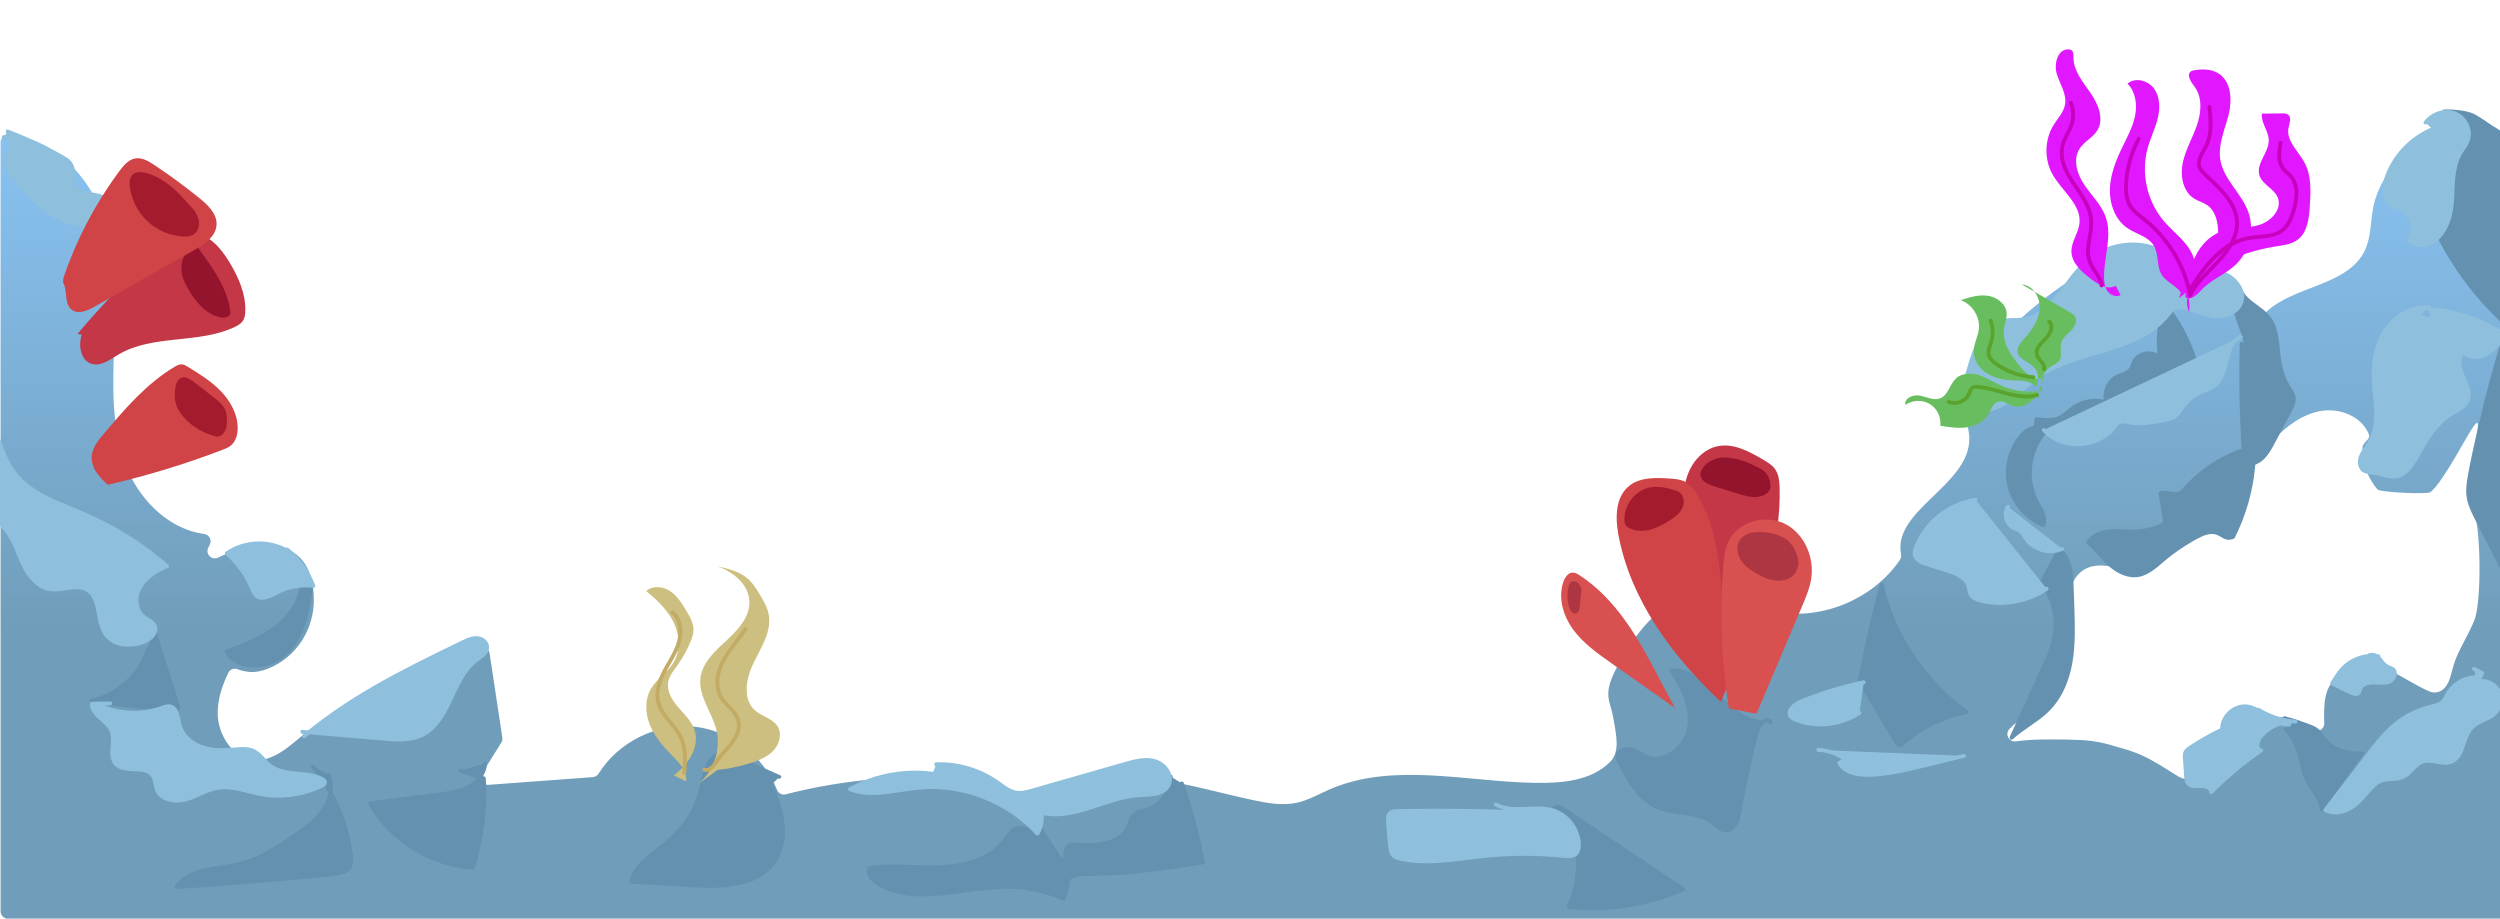 <?xml version="1.0" encoding="UTF-8"?>
<svg id="Layer_2" data-name="Layer 2" xmlns="http://www.w3.org/2000/svg" xmlns:xlink="http://www.w3.org/1999/xlink" viewBox="40 0 1943.8 714.25">
  <defs>
    <style>
      .cls-1 {
        fill: url(#linear-gradient);
      }

      .cls-1, .cls-2, .cls-3, .cls-4, .cls-5, .cls-6, .cls-7, .cls-8, .cls-9, .cls-10, .cls-11, .cls-12, .cls-13, .cls-14, .cls-15 {
        stroke-width: 0px;
      }

      .cls-2 {
        fill: #ae3542;
      }

      .cls-3 {
        fill: #68be5e;
      }

      .cls-4 {
        fill: #6591b1;
      }

      .cls-5 {
        fill: #95142d;
      }

      .cls-6 {
        fill: #e117ff;
      }

      .cls-7 {
        fill: #c900be;
      }

      .cls-8 {
        fill: #c33746;
      }

      .cls-9 {
        fill: #a41b2d;
      }

      .cls-10 {
        fill: #d04346;
      }

      .cls-11 {
        fill: #5aa32d;
      }

      .cls-12 {
        fill: #8ec0de;
      }

      .cls-13 {
        fill: #c2ab64;
      }

      .cls-14 {
        fill: #d85050;
      }

      .cls-15 {
        fill: #ccbf7f;
      }
    </style>
    <linearGradient id="linear-gradient" x1="1031" y1="716.69" x2="1031" y2="-49.27" gradientUnits="userSpaceOnUse">
      <stop offset=".29" stop-color="#709db9"/>
      <stop offset=".31" stop-color="#719ebb"/>
      <stop offset=".81" stop-color="#89c3f3"/>
    </linearGradient>
  </defs>
  <g id="OceanMiddleFloor">
    <g>
      <path class="cls-1" d="m1990.85,22.63c-1.97,14.5,4.45,28.68,6.79,43.13,2.23,13.74-1.39,30.79-13.73,36.29-1.19.53-2.54.57-3.8.24-40.65-10.89-87.75,18.68-95.12,60.26-1.9,10.73-1.57,22.1-6.19,31.97-13.15,28.07-55.95,27.45-77.3,48.58-2.86,2.83-7.72,1.87-9.25-1.85-14.35-34.87-61-51.06-98.98-42.06-41.35,9.79-74.15,40.29-104.89,69.64-11.08,10.58-22.94,22.82-23.38,38.13-.34,11.7,6.25,22.73,6.18,34.43-.22,36.11-59.79,55.43-53.07,89.56.3,1.55-.02,3.15-.91,4.45-21.55,31.43-63,47.98-100.25,39.72-23.97-5.32-28.55-31.39-71.4-10.28-16.89,8.32-31.75,25.79-41.88,42.49-20.27,33.41-11.91,34.16-9.08,52.01,1.76,11.08,5.42,24.78-2.59,32.91-14.81,15.05-37.93,16.82-59.04,16.43-53.77-.99-110.31-16.31-159.56,5.27-8.23,3.61-16.13,8.22-24.89,10.16-10.88,2.41-22.21.52-33.12-1.77-31.44-6.6-62.44-16.55-94.53-18.12-28.6-1.39-59.17,5.05-80.53,23.52-2.92,2.53-7.38,1.42-8.97-2.1-5.57-12.3-24.16-18.47-39.32-19.78-47.25-4.07-95.17-.07-141.1,11.73-2.78.72-5.69-.71-6.75-3.38-10.42-26.37-36.15-46.24-64.41-49.21-28.99-3.05-59.06,11.86-74.42,36.58-.96,1.54-2.6,2.52-4.4,2.65-26.98,1.99-53.96,3.98-80.94,5.97-4.66.34-7.74-4.75-5.27-8.72,5.01-8.03,10.02-16.07,15.03-24.1.72-1.16,1.01-2.53.8-3.88-3.3-21.79-6.59-43.57-9.89-65.36-.5-3.29-3.7-5.46-6.94-4.72-51.32,11.83-99.78,35.92-140.18,69.72-10.19,8.53-21.31,18.22-34.59,17.85-17.49-.49-29.83-19.37-29.73-36.86.06-10.83,3.53-21.11,8.23-30.97,1.35-2.82,4.58-3.92,7.36-2.81.94.37,1.89.74,2.87.96,4.44,1.01,10.04,2.64,20.23-1.28,22.63-8.71,36.79-31.17,36.05-55.4-.62-20.06-8.25-36.47-28.55-39.66-15.66-2.46-31.48,1.43-45.82,8.54-4.9,2.43-10.11-2.67-7.72-7.59l1.26-2.6c1.7-3.51-.53-7.65-4.4-8.15-25.91-3.37-48.15-24.23-58.91-48.54-11.87-26.83-12.42-57.15-11.48-86.47,1.18-37,4.28-75.06-7.53-110.14-11.15-33.14-39.98-63.25-74.31-65.05-3.3-.17-6.08,2.4-6.08,5.7v597.91c0,3.15,2.56,5.71,5.71,5.71h1969.69c3.15,0,5.71-2.56,5.71-5.71V5.98c0-2.62-1.78-4.9-4.32-5.55-11.51-2.93-24.64,9.34-26.39,22.19Zm-371.41,552.61c-3.24.18-7.72.6-12.2,1.17-5.27.67-8.55-5.62-4.94-9.51,2.19-2.36,4.25-4.29,5.74-5.02,4.78-2.34,9.18-5.4,12.51-9.54,5.34-6.64,9.98-14.06,14.4-21.28,5.35-8.74,10.79-17.73,12.7-27.8,2.03-10.73-.12-21.78.15-32.7.27-10.92,3.91-23,13.53-28.17,16.58-8.91,39.01,7.99,55.11-1.76,10.48-6.34,13.25-21.52,24.1-27.22,9.03-4.74,19.09-1.05,28.04,4.88,3.85,2.55,8.94-.35,8.82-4.96-.67-26.14,12.16-52.18,30.41-71.44,10.18-10.74,22.72-20.18,37.34-22.44,14.62-2.26,31.36,4.56,36.73,18.34,1.54,3.95-4.93,6.08-5.04,10.28-.29,11.88,4.05,23.41,11.7,32.51,1.86,2.21,39.01,3.96,41.27,2.05,10.59-8.94,28.23-44.41,34.19-52.17,6.19-8.05-.5,11.91-1.27,63.41-.01.76.13,1.51.41,2.21,6.07,15.13,6.37,73.4.54,86.74-8.22,18.79-13.6,23.52-17.71,40.84q-3.56,15.03-13.77,14.78c-5.74-.14-27.95-15.06-40.21-20.32-13.04-5.59-29.29,5.34-35.41,9.45-10,6.73-9.81,22.55-9.42,34.77.16,4.9-5.49,7.66-9.31,4.6-10.59-8.46-25.4-11.78-38.41-7.72-.65.2-1.28.42-1.92.66-24.68,9.21-42.15,57.44-64.47,43.44-.19-.12-.39-.24-.58-.36-7.19-4.47-17.43-11.32-27.29-15.77-7.77-3.5-15.92-5.59-20.29-6.79h0c-8.95-2.95-18.26-4.64-27.68-5.04-14.72-.63-30.49-.52-37.74-.12Z"/>
      <g id="Shadows">
        <g>
          <path class="cls-4" d="m1776.23,417.45c10.92-21.57,16.57-45.78,16.31-69.96-20.71,5.11-39.78,16.69-53.85,32.72-1.02,1.16-2.04,2.37-3.41,3.09-4.62,2.46-10.51-1.64-15.43.16,1.01,6.42,2.02,12.85,3.03,19.27.22,1.38.41,2.88-.29,4.08-.63,1.07-1.82,1.65-2.97,2.13-6.46,2.71-13.44,4.19-20.44,4.34-6.4.14-12.82-.82-19.2-.2s-13.02,3.19-16.42,8.62c6.09,5.16,10.85,11.73,16.78,17.09,5.93,5.35,13.7,9.57,21.6,8.41,7.42-1.09,13.29-6.57,19.03-11.41,8.34-7.03,17.42-13.18,27.03-18.33,4.53-2.42,9.65-4.68,14.64-3.48,6.1,1.47,7.58,5.88,13.39,3.52"/>
          <path class="cls-4" d="m1777.52,418.2c8.57-16.99,13.94-35.49,15.8-54.42.53-5.41.76-10.85.71-16.29,0-.99-.95-1.68-1.9-1.45-10.87,2.7-21.3,7.13-30.81,13.05-4.8,2.99-9.38,6.37-13.65,10.08-2.04,1.77-4.01,3.61-5.91,5.53-2.01,2.03-3.78,4.36-5.87,6.3-2.23,2.07-5.05,1.69-7.82,1.18s-5.79-1.13-8.62-.17c-.83.28-1.18,1-1.05,1.85.96,6.1,1.92,12.2,2.87,18.31.18,1.17.66,2.79,0,3.89s-2.26,1.53-3.34,1.95c-2.7,1.05-5.47,1.9-8.3,2.52-5.83,1.29-11.68,1.38-17.62,1.09-5.62-.27-11.35-.6-16.86.77-5.15,1.28-9.98,4.02-12.9,8.56-.34.52-.25,1.4.23,1.82,7.02,6,12.29,13.81,19.64,19.46,6.87,5.28,15.72,8.54,24.23,5.38s14.39-10,21.21-15.21c3.79-2.9,7.72-5.62,11.76-8.16s8.31-5.12,12.72-7.11c2.42-1.09,5.05-1.97,7.73-1.97,2.28,0,4.41.75,6.38,1.86,1.51.84,2.95,1.85,4.62,2.36,1.89.57,3.85.29,5.67-.41s1.01-3.59-.8-2.89c-1.49.58-2.92.86-4.45.28-1.35-.5-2.54-1.4-3.8-2.08-3.84-2.09-7.97-2.6-12.2-1.47-4.45,1.19-8.55,3.62-12.51,5.91s-8.02,4.89-11.86,7.6-7.4,5.46-10.91,8.43c-3.21,2.7-6.35,5.53-9.93,7.75s-7.48,3.61-11.71,3.39-8.2-1.94-11.71-4.18c-8.63-5.51-14.24-14.46-21.94-21.05l.23,1.82c6.31-9.79,19.98-8.07,29.88-7.73,6.05.21,12.06-.31,17.93-1.86,2.8-.74,5.59-1.67,8.22-2.87s3.89-3.2,3.65-6.02c-.29-3.45-1.04-6.91-1.58-10.33s-1.11-7.07-1.66-10.6l-1.05,1.85c4.85-1.64,9.9,2.03,14.79.14,2.66-1.03,4.33-3.41,6.19-5.43s3.82-4,5.85-5.89c8.22-7.63,17.68-13.9,27.88-18.55,5.78-2.64,11.81-4.71,17.97-6.24l-1.9-1.45c.17,18.62-3.13,37.2-9.69,54.63-1.87,4.97-4.02,9.83-6.41,14.57-.87,1.72,1.72,3.24,2.59,1.51h0Z"/>
        </g>
        <g>
          <path class="cls-4" d="m1782.95,267.3c-.78,28.9-.21,57.84,1.72,86.68.13,1.92.36,4.04,1.79,5.32,1.32,1.19,3.31,1.29,5.05.95,7.29-1.42,11.71-8.67,15.22-15.22,4.56-8.51,9.11-17.02,13.67-25.53,1.78-3.33,3.63-6.99,2.96-10.71-.47-2.6-2.1-4.81-3.51-7.05-3.95-6.27-6.42-13.43-7.61-20.74-1.88-11.52-.96-24.33-8.01-33.63-6.81-8.97-20.05-13.06-23.19-23.87-2.76,5.65-3.7,12.18-2.63,18.39,1.99,11.52,10.6,22.69,6.85,33.76"/>
          <path class="cls-4" d="m1781.45,267.3c-.53,20.07-.43,40.15.33,60.21.19,5.04.42,10.07.7,15.1.13,2.47.28,4.95.43,7.42.14,2.23.14,4.53.59,6.72.37,1.79,1.31,3.5,2.96,4.38,1.78.96,3.87.92,5.79.49,3.46-.77,6.48-2.89,8.86-5.46,2.54-2.75,4.51-5.99,6.3-9.26,2.36-4.31,4.65-8.67,6.97-13s4.79-8.95,7.19-13.42c2.1-3.93,4.3-8.33,3.05-12.9-.55-2.01-1.68-3.8-2.79-5.54-1.19-1.85-2.3-3.74-3.27-5.72-2-4.08-3.4-8.44-4.34-12.88-1.71-8.11-1.53-16.5-3.36-24.59-.87-3.85-2.24-7.65-4.42-10.95-1.9-2.87-4.35-5.27-7.01-7.43-5.07-4.12-11.32-7.55-14.97-13.14-.86-1.32-1.53-2.73-1.98-4.24-.35-1.15-2.16-1.58-2.74-.36-3.22,6.72-4.07,14.26-2.37,21.52,1.6,6.82,4.99,13.08,6.6,19.89.88,3.69,1.03,7.44-.16,11.09-.6,1.84,2.3,2.63,2.89.8,4.46-13.7-7.4-26.07-7.23-39.62.05-4.21,1.03-8.37,2.85-12.17l-2.74-.36c1.9,6.3,6.91,10.52,11.98,14.34,5.35,4.03,10.88,7.88,13.92,14.06,3.44,7,3.69,15.12,4.49,22.73.88,8.37,2.68,16.5,6.59,24.01.98,1.87,2.12,3.63,3.24,5.41s2.13,3.58,2.19,5.68c.07,2.31-.83,4.55-1.83,6.58s-2.19,4.15-3.3,6.22c-4.35,8.12-8.49,16.41-13.11,24.38-1.76,3.04-3.74,6.01-6.4,8.34-1.23,1.08-2.66,2.01-4.2,2.58s-3.78,1.17-5.33.22-1.56-3.14-1.66-4.72c-.16-2.39-.31-4.78-.45-7.17-.28-4.78-.52-9.57-.73-14.35-.83-19.23-1.06-38.48-.69-57.73.05-2.4.1-4.79.17-7.18.05-1.93-2.95-1.93-3,0h0Z"/>
        </g>
        <g>
          <path class="cls-4" d="m1630.54,458.13c6.46,10.34,9.07,23.04,7.21,35.09-1.44,9.29-5.37,17.98-9.27,26.53-8.18,17.96-16.37,35.92-24.55,53.88,9.18-8.24,20.64-13.79,29.17-22.7,9.42-9.83,14.58-23.11,16.84-36.54,2.26-13.43,1.82-27.14,1.38-40.75-.21-6.49-.42-12.99-.64-19.48-.32-9.91-1.47-21.39-9.76-26.85-5.16,9.65-10.31,19.3-15.47,28.95"/>
          <path class="cls-4" d="m1629.24,458.88c3.82,6.17,6.32,13.14,7.21,20.34s.06,14.92-2.14,22.11c-2.35,7.66-5.88,14.91-9.19,22.18-3.54,7.77-7.08,15.55-10.62,23.32-3.95,8.68-7.91,17.36-11.86,26.03-.7,1.53,1.03,3,2.36,1.82,8.29-7.39,18.26-12.58,26.47-20.07s13.43-16.78,16.79-26.97c3.71-11.27,4.8-23.22,4.92-35.02.14-12.93-.54-25.89-.99-38.81-.35-9.93-1.49-21.73-10.49-27.8-.65-.44-1.69-.14-2.05.54-5.16,9.65-10.31,19.3-15.47,28.95-.91,1.7,1.68,3.22,2.59,1.51,5.16-9.65,10.31-19.3,15.47-28.95l-2.05.54c7.56,5.1,8.58,15.46,8.95,23.79.53,12.17,1,24.39,1.06,36.58.1,21.7-2.86,45.71-19.01,61.79-8.48,8.44-19.38,13.86-28.29,21.8l2.36,1.82c7.25-15.92,14.51-31.85,21.76-47.77,3.41-7.48,7.06-14.92,9.65-22.73,2.44-7.34,3.67-15.02,3.01-22.76-.71-8.41-3.37-16.58-7.81-23.76-1.01-1.64-3.61-.13-2.59,1.51h0Z"/>
        </g>
        <g>
          <path class="cls-4" d="m1817.26,566.97c5.11,5.68,8.87,12.57,10.86,19.95,1.5,5.54,2.03,11.37,4.2,16.68,3.66,9,11.84,16.2,13.04,25.84,9.89-14.91,20.32-29.47,31.26-43.64-11.09.58-23.16-2.61-29.86-11.45-1.61-2.13-2.89-4.54-4.9-6.3-1.78-1.56-4.01-2.49-6.21-3.35-6.33-2.48-12.8-4.6-19.37-6.36,1.26,4.27,3.64,8.19,6.84,11.28"/>
          <path class="cls-4" d="m1816.2,568.03c3.03,3.39,5.56,7.2,7.53,11.3,2.06,4.31,3.26,8.85,4.21,13.52s1.88,9.18,3.95,13.44c1.81,3.73,4.24,7.11,6.48,10.59,2.48,3.84,4.88,7.96,5.5,12.57.19,1.44,1.91,2.09,2.8.76,9.9-14.91,20.33-29.47,31.26-43.64.7-.91-.25-2.31-1.3-2.26-8.02.39-16.44-1.05-23.17-5.65-1.65-1.12-3.14-2.45-4.47-3.95-1.45-1.63-2.54-3.52-3.85-5.26-1.4-1.84-3.04-3.35-5.09-4.44s-4.41-1.94-6.65-2.77c-5.48-2.05-11.06-3.82-16.71-5.35-1.08-.29-2.18.74-1.85,1.85,1.38,4.53,3.84,8.63,7.23,11.95,1.38,1.35,3.5-.77,2.12-2.12-3.02-2.96-5.22-6.57-6.46-10.62l-1.85,1.85c5.04,1.36,10.02,2.92,14.93,4.69,2.4.87,4.86,1.7,7.16,2.84,2.09,1.03,3.71,2.44,5.07,4.33s2.53,3.77,4.07,5.46c1.35,1.48,2.89,2.79,4.53,3.94,3.31,2.32,7.13,3.92,11.03,4.93,4.54,1.17,9.27,1.56,13.95,1.34l-1.3-2.26c-10.93,14.17-21.36,28.73-31.26,43.64l2.8.76c-1.18-8.79-7.27-15.3-11.4-22.79-2.33-4.23-3.45-8.79-4.4-13.49s-2.08-9.35-4.03-13.8c-2.16-4.92-5.13-9.44-8.7-13.45-1.29-1.44-3.4.68-2.12,2.12h0Z"/>
        </g>
        <g>
          <path class="cls-4" d="m1988.03,259.22c-11.09,35.68-20.21,71.97-27.32,108.65-1.16,6.01-2.28,12.17-1.41,18.23.88,6.2,3.78,11.91,6.64,17.49,6.85,13.38,13.7,26.76,20.55,40.15,11.79-26.1,14.21-55.33,16.19-83.91,1.71-24.66,3.21-49.33,4.5-74.01.15-2.78.26-5.68-.9-8.21-1.05-2.29-3.04-3.99-4.96-5.62-4.91-4.15-9.83-8.3-14.74-12.46"/>
          <path class="cls-4" d="m1986.58,258.82c-7.61,24.51-14.31,49.31-20.05,74.32-2.85,12.41-5.59,24.89-7.85,37.42-1.11,6.15-1.77,12.41-.33,18.56,1.33,5.69,4.1,10.93,6.74,16.1,6.7,13.09,13.4,26.18,20.1,39.26.48.94,2.13,1.02,2.59,0,10.21-22.72,13.51-47.61,15.48-72.23,2.14-26.71,3.64-53.48,5.08-80.23.19-3.57.68-7.28.33-10.85-.32-3.29-1.7-5.96-4.06-8.26-2.54-2.47-5.4-4.66-8.11-6.94-2.96-2.5-5.92-5-8.88-7.51-1.47-1.24-3.6.87-2.12,2.12,5.02,4.24,10.05,8.46,15.05,12.71,2.07,1.76,4.15,3.61,4.85,6.34.77,3,.26,6.35.1,9.4-.7,13.25-1.46,26.5-2.29,39.74-.81,13.06-1.64,26.12-2.62,39.17-.9,12.09-2.02,24.18-4.08,36.13-2.3,13.33-5.77,26.52-11.32,38.88h2.59c-5.87-11.47-11.74-22.94-17.61-34.41-2.74-5.36-5.81-10.69-7.8-16.39s-2.2-11.82-1.28-17.93,2.29-12.29,3.55-18.4,2.62-12.4,4.02-18.58c2.78-12.28,5.78-24.51,9.01-36.68,3.65-13.74,7.58-27.4,11.8-40.97.57-1.85-2.32-2.64-2.89-.8h0Z"/>
        </g>
        <g>
          <path class="cls-4" d="m1933.77,178.45c18.72,39.54,48.68,73.68,85.47,97.37,12.11-10.36,18.25-26.02,22.48-41.38,6.66-24.19-43.21-18.06-42.5-30.84.06-1.06.11-2.17-.08-3.15-.16-.81-.46-1.43-.76-2.02-2.21-4.4-4.42-8.81-6.63-13.21-1.65-3.28,6.26-53.62-2.47-57.49-6.22-2.76-1.04-22.11-6.96-25.46-6.2-3.51-12.62-8.63-18.85-12.08-3.57-1.97-13.57-3.97-23.03-3.58,3.92,32.23,2.88,62.39-8.68,92.73"/>
          <path class="cls-4" d="m1932.47,179.2c7.36,15.51,16.42,30.16,26.94,43.72s22.49,25.99,35.67,36.98c7.44,6.2,15.25,11.95,23.39,17.2.59.38,1.33.19,1.82-.23,10.44-9,16.51-21.78,20.67-34.68,1.43-4.42,3.39-9.26,2.69-13.99-.44-2.96-2.04-5.6-4.26-7.58-5.14-4.58-12.41-6.37-18.91-8-3.4-.85-6.82-1.62-10.18-2.58-2.7-.77-5.19-1.5-7.48-3.02-.54-.36-.54-.34-1.06-.86s-.35-.32-.69-.88c-.05-.09-.1-.19-.15-.28-.13-.27.01.05-.01-.03-.08-.24-.14-.47-.19-.72-.02-.08.02.28,0-.03,0-.11-.01-.22-.01-.33,0-.71.08-1.41.06-2.12-.05-1.86-.71-3.35-1.53-4.98-.92-1.84-1.84-3.67-2.76-5.51s-1.92-3.82-2.87-5.73c-.11-.22-.22-.44-.33-.66-.01-.03-.32-.75-.16-.3.11.31.06.1.02.04-.05-.1-.06-.25-.08-.35.07.47.01.09,0-.12s-.02-.43-.03-.64c-.01-.48,0-.97,0-1.45.03-1.34.11-2.68.19-4.02.23-3.73.54-7.45.81-11.18.62-8.6,1.25-17.28.81-25.9-.17-3.28-.42-6.7-1.44-9.84-.39-1.21-.91-2.39-1.72-3.38-.69-.84-1.8-1.24-2.42-1.85-1.03-1.01-1.39-2.93-1.62-4.41-.33-2.17-.38-4.38-.46-6.57-.15-3.86.07-8.82-2.22-12.16-.51-.75-1.12-1.33-1.88-1.81-1.56-.97-3.15-1.88-4.68-2.88-3.24-2.12-6.4-4.37-9.65-6.47-2.47-1.59-4.94-3.15-7.76-4.05-3.01-.97-6.16-1.52-9.29-1.92-3.73-.48-7.49-.67-11.25-.53-.74.03-1.6.67-1.5,1.5,2.92,24.12,3.16,48.7-2.5,72.45-1.61,6.75-3.66,13.39-6.12,19.88-.69,1.81,2.21,2.59,2.89.8,8.7-22.94,11.66-47.4,10.55-71.82-.32-7.12-.97-14.23-1.82-21.3l-1.5,1.5c6.69-.25,13.78.32,20.16,2.49,2.8.95,5.31,2.74,7.76,4.35,3.17,2.09,6.27,4.29,9.46,6.34,1.91,1.23,4.22,1.95,5.09,3.98.73,1.69.91,3.65,1.04,5.47.33,4.36.05,8.88,1.1,13.15.4,1.63,1.08,3.32,2.39,4.43.49.41,1.04.64,1.57.99.23.15-.2-.18,0,0,.07.07.15.14.22.21s.14.16.21.24c.16.18-.12-.19.07.1.68,1.03.88,1.65,1.23,2.9.38,1.4.62,2.85.78,4.25.93,8.2.38,16.59-.15,24.79-.44,6.89-1.28,13.81-1.36,20.72,0,.87-.03,1.8.16,2.66.13.6.44,1.13.72,1.68.92,1.84,1.84,3.67,2.76,5.51s1.84,3.67,2.76,5.51,1.41,3.06,1.33,5.05c-.05,1.32.02,2.5.64,3.69,1.06,2.05,3.23,3.35,5.26,4.26,2.82,1.26,5.81,2.09,8.8,2.85,6.68,1.71,13.69,2.94,19.95,5.94,5.32,2.55,9.33,6.52,8.26,12.69-.5,2.87-1.51,5.71-2.39,8.47-1.03,3.22-2.16,6.41-3.44,9.54-2.53,6.15-5.73,12.16-9.89,17.38-2.03,2.55-4.29,4.9-6.76,7.02l1.82-.23c-14.26-9.2-27.49-19.96-39.43-32.02-11.94-12.06-22.58-25.39-31.67-39.72-5.12-8.07-9.73-16.45-13.83-25.09-.83-1.74-3.41-.22-2.59,1.51h0Z"/>
        </g>
        <g>
          <path class="cls-4" d="m1746.54,279.92c-4.91-15.8-12.86-30.65-23.29-43.5-4.55,13.38-5.9,27.85-3.89,41.84-5.38-5.86-16.57-4.25-20.08,2.89-1.06,2.16-1.51,4.67-3.05,6.52-2.21,2.65-5.98,3.21-9.14,4.6-7.52,3.32-11.8,12.62-9.42,20.49-9.28-2.73-19.83-.65-27.37,5.41-2.44,1.96-4.59,4.31-7.29,5.89-5.81,3.39-13.04,2.66-19.71,1.82-.13,2.23-.27,4.47-.4,6.7-4.49-.16-8.42,2.99-11.35,6.41-9.06,10.59-12.6,25.64-9.23,39.16,3.37,13.52,13.58,25.14,26.55,30.23,2.34-5.99-2.02-12.24-5.08-17.89-10.06-18.55-6-43.64,9.38-58.08"/>
          <path class="cls-4" d="m1747.99,279.52c-5.02-16.08-13.08-31.07-23.68-44.16-.76-.94-2.18-.3-2.51.66-4.62,13.7-5.91,28.33-3.89,42.64l2.51-1.46c-5.75-6.08-16.69-5.02-21.52,1.68-1.51,2.09-1.91,4.68-3.18,6.88s-3.84,3.17-6.22,4-4.44,1.66-6.37,3.12-3.39,3.11-4.62,5.06c-2.82,4.48-3.77,10.1-2.29,15.21l1.85-1.85c-7.14-2.05-14.84-1.47-21.66,1.46-3.47,1.49-6.47,3.64-9.28,6.14-3.12,2.78-6.13,5.01-10.32,5.78-4.44.82-9.07.22-13.51-.33-.84-.11-1.46.77-1.5,1.5-.13,2.23-.27,4.47-.4,6.7l1.5-1.5c-7.03-.1-12.29,6.01-15.83,11.4-3.71,5.65-6.1,12.17-7.03,18.85-1.83,13.17,2.21,26.34,11.02,36.29,4.76,5.38,10.74,9.55,17.41,12.2.8.32,1.59-.36,1.85-1.05,2.16-5.91-1.15-11.77-3.99-16.81-2.6-4.62-4.6-9.34-5.65-14.56-1.99-9.94-.71-20.63,3.52-29.85,2.43-5.3,5.79-10.09,10.03-14.1,1.41-1.33-.72-3.45-2.12-2.12-15.3,14.47-19.68,38.85-10.67,57.83,2.69,5.66,8.42,12.15,5.98,18.81l1.85-1.05c-10.83-4.31-19.75-13.38-23.94-24.25-4.42-11.48-3.41-24.66,2.42-35.47,1.62-3.01,3.58-5.87,5.94-8.35s5.52-4.83,9.21-4.78c.85.01,1.45-.7,1.5-1.5.13-2.23.27-4.47.4-6.7l-1.5,1.5c7.64.96,15.9,1.59,22.4-3.33,3.08-2.33,5.69-5.17,9.07-7.11,3.17-1.82,6.69-3.01,10.31-3.55,4.07-.61,8.24-.31,12.19.83,1.09.31,2.16-.75,1.85-1.85-1.17-4.03-.55-8.36,1.47-12.01,2.14-3.87,5.42-6.19,9.54-7.63,2.15-.75,4.36-1.5,6.14-2.98,1.87-1.55,2.73-3.74,3.56-5.96.69-1.85,1.52-3.48,3.01-4.81,1.3-1.16,2.93-1.94,4.61-2.38,3.82-1.01,8.1-.21,10.87,2.72,1.14,1.2,2.7-.11,2.51-1.46-1.94-13.76-.55-27.88,3.89-41.04l-2.51.66c10.26,12.67,18.05,27.28,22.91,42.84.57,1.84,3.47,1.05,2.89-.8h0Z"/>
        </g>
        <g>
          <path class="cls-4" d="m1490.48,537.06c7.97,13.36,15.94,26.71,23.91,40.07.56.94,1.24,1.96,2.31,2.17,1.17.22,2.24-.64,3.14-1.42,13.99-12.28,31.31-20.73,49.59-24.21-33.16-23.5-57.27-59.47-66.39-99.08-7.23,26.6-13.27,53.52-18.09,80.65"/>
          <path class="cls-4" d="m1489.18,537.81c4.15,6.96,8.31,13.92,12.46,20.89,2.03,3.41,4.07,6.82,6.1,10.23l3.05,5.11c1,1.68,1.9,3.54,3.13,5.07.89,1.1,2.09,1.81,3.53,1.67,1.78-.17,3.1-1.59,4.39-2.69,2.56-2.19,5.23-4.25,8-6.18,5.63-3.91,11.65-7.27,17.93-10.02,7.06-3.09,14.48-5.35,22.05-6.8,1.38-.27,1.31-2.06.36-2.74-12.83-9.11-24.29-20.11-34.04-32.46-9.7-12.28-17.72-25.98-23.63-40.46-3.35-8.19-6.03-16.64-8.03-25.26-.34-1.46-2.51-1.39-2.89,0-5.64,20.77-10.57,41.74-14.75,62.86-1.17,5.92-2.28,11.85-3.34,17.79-.34,1.89,2.55,2.7,2.89.8,3.77-21.2,8.27-42.26,13.51-63.14,1.47-5.85,3-11.69,4.58-17.51h-2.89c3.61,15.58,9.49,30.61,17.33,44.55,7.83,13.93,17.62,26.79,28.99,38.02,6.43,6.35,13.39,12.17,20.76,17.41l.36-2.74c-12.91,2.48-25.35,7.38-36.49,14.35-2.73,1.71-5.38,3.54-7.94,5.49-1.21.93-2.41,1.87-3.59,2.85-.65.54-1.29,1.08-1.92,1.63-.54.47-1.37,1.42-2.16,1.26-.59-.12-.98-.96-1.26-1.42-.52-.85-1.02-1.71-1.53-2.56l-3.05-5.11-5.85-9.8c-4.49-7.53-8.99-15.06-13.48-22.59-.99-1.66-3.58-.15-2.59,1.51h0Z"/>
        </g>
        <g>
          <path class="cls-4" d="m1416.83,561.63c-2.31-4.76-9.01,1.12-10.39,6.24-5.64,20.82-10.26,41.91-13.86,63.18-1.13,6.69-4.38,15.26-11.14,14.65-3.67-.33-6.34-3.46-9.21-5.79-11.89-9.64-29.71-6.24-43.74-12.35-14.29-6.23-22.42-21.13-29.49-35.02-.62-1.23-1.26-2.49-1.35-3.87-.3-4.6,5.65-7.28,10.14-6.22,4.49,1.06,8.13,4.3,12.4,6.05,14.49,5.96,31.04-8.07,33.24-23.59,2.19-15.52-5.54-30.64-14.14-43.74,27.21-1.42,41.84,36.95,68.92,39.98"/>
          <path class="cls-4" d="m1418.12,560.88c-2.3-4.38-7.19-2.01-9.74.75-1.55,1.67-2.76,3.66-3.4,5.85-.96,3.29-1.77,6.63-2.61,9.96-3.38,13.3-6.35,26.71-8.91,40.19-.64,3.37-1.25,6.75-1.84,10.13-.45,2.56-.84,5.13-1.61,7.62-1.08,3.46-3.19,8.45-7.38,8.84-2.63.24-4.82-1.45-6.69-3.07-2.02-1.74-3.99-3.49-6.3-4.83-4.5-2.61-9.6-3.93-14.69-4.81-10.42-1.8-21.43-2.01-30.62-7.86s-14.95-14.97-19.95-24.09c-1.29-2.34-2.52-4.72-3.74-7.1-1.02-1.99-2.32-4.31-.68-6.34,1.26-1.56,3.45-2.31,5.4-2.39,2.61-.1,5.04,1.14,7.25,2.38,2.47,1.39,4.85,2.93,7.5,3.97,2.17.85,4.51,1.28,6.83,1.33,4.64.08,9.23-1.45,13.14-3.9,8.44-5.28,14.11-14.44,15.05-24.33,1.17-12.32-3.65-24.33-9.65-34.82-1.54-2.7-3.19-5.33-4.9-7.93l-1.3,2.26c10.61-.5,19.54,5.52,27.22,12.21,8.29,7.21,15.74,15.54,25.04,21.51,5.07,3.26,10.65,5.56,16.66,6.26,1.91.22,1.9-2.78,0-3-10.69-1.25-19.46-8.41-27.13-15.41-7.92-7.24-15.47-15.47-25.06-20.55-5.17-2.73-10.86-4.29-16.73-4.02-1.07.05-1.95,1.26-1.3,2.26,6.67,10.19,13.05,21.53,14.15,33.9.48,5.4,0,10.94-2.25,15.92-2,4.43-5.05,8.39-8.86,11.42-3.54,2.82-7.92,4.89-12.48,5.19-2.27.15-4.52-.12-6.69-.84-2.65-.87-4.99-2.44-7.39-3.81-4.4-2.51-9.23-4.18-14.04-1.72-1.85.94-3.45,2.54-4.04,4.57-.78,2.64.49,5.1,1.66,7.39,4.81,9.41,9.96,19.02,17.57,26.5,3.71,3.65,8.01,6.67,12.82,8.68s10.21,3.01,15.48,3.76,10.58,1.3,15.73,2.64c5.19,1.35,9.55,3.65,13.58,7.19,1.97,1.74,4.09,3.56,6.7,4.21,2.14.53,4.42.26,6.34-.84,3.84-2.19,5.78-6.84,6.91-10.9.74-2.66,1.11-5.4,1.59-8.12.59-3.38,1.22-6.75,1.86-10.12,1.29-6.74,2.69-13.46,4.19-20.16s3.1-13.37,4.81-20.02c.79-3.09,1.37-6.41,2.53-9.39.76-1.95,2.18-3.84,3.88-5.07,1.22-.88,2.66-1.55,3.49.05.9,1.71,3.49.2,2.59-1.51h0Z"/>
        </g>
        <g>
          <path class="cls-4" d="m1261.07,642.3c8.31,19.94,7.7,43.41-1.63,62.9,30.31,3.4,61.49-1.41,89.37-13.78-30.87-20.65-61.74-41.29-92.61-61.94-1.19-.79-2.41-1.6-3.81-1.9-4.62-.99-8.58,4.36-8.11,9.06.47,4.7,3.75,8.57,6.89,12.11"/>
          <path class="cls-4" d="m1259.63,642.7c6.32,15.29,7.47,32.5,3.32,48.51-1.18,4.55-2.78,8.98-4.8,13.23-.52,1.09.12,2.13,1.3,2.26,23.84,2.64,48.21.28,71.12-6.84,6.47-2.01,12.81-4.41,19-7.15,1.11-.49.84-2.03,0-2.59-17.37-11.62-34.75-23.24-52.12-34.86-8.72-5.83-17.44-11.67-26.16-17.5-4.36-2.92-8.72-5.83-13.08-8.75-1.83-1.23-3.69-2.65-5.93-2.97-1.67-.24-3.38.14-4.81,1.05-3.49,2.2-5.18,6.55-4.55,10.55.75,4.79,4.09,8.66,7.2,12.17,1.28,1.45,3.4-.68,2.12-2.12-2.61-2.94-5.41-6.11-6.28-10.06-.66-3.02.57-6.69,3.43-8.18,1.57-.82,3.13-.46,4.61.4,2.08,1.2,4.03,2.65,6.02,3.98,4.01,2.68,8.03,5.37,12.04,8.05,16.2,10.83,32.39,21.66,48.59,32.5,9.14,6.11,18.27,12.22,27.41,18.33v-2.59c-21.58,9.54-45.14,14.52-68.72,14.64-6.64.03-13.28-.33-19.89-1.06l1.3,2.26c7.39-15.56,9.47-33.36,6.02-50.22-.97-4.73-2.39-9.36-4.24-13.83-.73-1.76-3.63-.99-2.89.8h0Z"/>
        </g>
        <g>
          <path class="cls-4" d="m958.86,609.1c7.12,20.02,12.61,40.61,16.42,61.51-28.77,4.43-57.67,8.87-86.77,8.9-6.35,0-13.29,0-18.22,3.99-2.11-6.48-2.77-13.42-1.94-20.19.23-1.9.66-3.92,2.08-5.21,1.76-1.59,4.42-1.51,6.78-1.34,15.14,1.09,34.14-.24,40.01-14.24,1.23-2.93,1.76-6.28,3.92-8.62,2.65-2.88,6.92-3.36,10.66-4.52,10.78-3.36,18.67-14.35,18.42-25.63"/>
          <path class="cls-4" d="m957.41,609.5c5.53,15.58,10.1,31.5,13.64,47.65,1.01,4.6,1.93,9.22,2.78,13.86l1.05-1.85c-28.89,4.45-57.86,8.79-87.15,8.84-6.46.01-13.21.26-18.5,4.42l2.51.66c-1.71-5.35-2.47-10.93-2.17-16.55.12-2.19.07-5.38,1.66-7.12s4.3-1.28,6.31-1.15c7.93.54,16.15.48,23.87-1.62,7.1-1.93,13.81-6.01,16.93-12.94.94-2.09,1.44-4.36,2.41-6.43,1.01-2.18,2.61-3.62,4.84-4.51s4.43-1.25,6.63-1.94c2.06-.65,4.05-1.55,5.89-2.68,8.32-5.12,13.77-14.59,13.63-24.4-.03-1.93-3.03-1.93-3,0,.13,8.63-4.57,17.01-11.84,21.62-1.88,1.19-3.89,2.1-6.02,2.73s-4.48,1.1-6.61,1.99-3.95,2.2-5.25,4.14-1.93,4.36-2.72,6.59c-2.62,7.33-9.21,11.33-16.45,13.15-3.92.99-7.95,1.41-11.99,1.54s-8.09-.24-12.15-.33c-2.5-.06-5.15.4-6.84,2.41s-1.98,4.98-2.19,7.57c-.52,6.31.26,12.71,2.18,18.74.37,1.16,1.62,1.36,2.51.66,4.56-3.59,10.88-3.54,16.38-3.55,7.08-.01,14.15-.24,21.22-.69,14.33-.91,28.59-2.65,42.81-4.67,7.98-1.13,15.95-2.36,23.92-3.59.85-.13,1.18-1.13,1.05-1.85-2.97-16.26-6.95-32.34-11.93-48.11-1.42-4.49-2.92-8.96-4.5-13.4-.64-1.81-3.54-1.03-2.89.8h0Z"/>
        </g>
        <g>
          <path class="cls-4" d="m870.23,674.06c1.33,8.37.13,17.12-3.39,24.82-13.55-6.07-28.37-9.29-43.22-9.39-34.1-.23-71.07,15.1-100.51-2.11-4.58-2.68-9.24-7.74-7.19-12.64,18.75-2.56,37.81.38,56.7-.58s39.15-6.94,49.96-22.47c2-2.87,3.88-6.22,7.17-7.4,3.52-1.26,7.38.42,11.11.25s7.72-4.58,5.1-7.24"/>
          <path class="cls-4" d="m868.78,674.45c1.22,7.99.08,16.3-3.24,23.67l2.05-.54c-10.34-4.6-21.28-7.61-32.52-8.9s-21.48-.6-32.17.65-20.96,2.98-31.49,3.99-20.28,1.28-30.2-.74c-5.4-1.1-10.66-2.88-15.53-5.48-4.06-2.17-10.42-6.5-8.31-11.96l-1.45,1.1c22.35-3,44.98,1.74,67.29-1.65,8.78-1.34,17.51-3.9,25.27-8.32,3.82-2.17,7.4-4.82,10.5-7.94,1.54-1.55,2.96-3.22,4.26-4.98s2.39-3.7,3.86-5.34c1.89-2.09,4.04-2.85,6.84-2.64s5.53,1.1,8.26.5c4.02-.89,8.22-5.85,4.83-9.62-1.29-1.44-3.41.69-2.12,2.12,1.08,1.2-.3,2.81-1.28,3.56-1.8,1.39-3.89,1.2-6.03.91-2.4-.32-4.8-.78-7.22-.28-2.13.44-3.96,1.73-5.4,3.32s-2.5,3.34-3.69,5.05-2.5,3.27-3.92,4.76c-2.88,2.99-6.19,5.52-9.77,7.62-16.23,9.53-35.55,9.93-53.82,9.36-12.62-.4-25.29-1.12-37.85.57-.73.1-1.18.41-1.45,1.1-1.85,4.77,1.4,9.43,4.99,12.32,3.93,3.16,8.87,5.26,13.62,6.85,9.74,3.27,20.18,3.88,30.38,3.38,21.58-1.05,42.83-6.83,64.52-5.8,13.11.63,26.11,3.72,38.1,9.06.68.3,1.69.26,2.05-.54,3.68-8.17,4.9-17.12,3.54-25.98-.29-1.9-3.18-1.09-2.89.8h0Z"/>
        </g>
        <g>
          <path class="cls-4" d="m639.76,610.24c8.12,19.01,14.22,42.17,2.67,59.32-13.2,19.61-41.3,20.25-64.89,18.81-15.62-.96-31.24-1.91-46.86-2.87,3.66-14.64,18.89-22.56,30.27-32.47,12.64-11.01,21.51-26.27,24.84-42.71,2.08-10.26,5.08-24,15.55-24.34,2.97-.1,5.82,1.1,8.55,2.28,12.05,5.2,24.06,10.49,36.03,15.85"/>
          <path class="cls-4" d="m638.46,610.99c8.39,19.7,15.63,46.77-2.29,63.61-7.11,6.68-16.66,9.89-26.12,11.44-10.27,1.68-20.79,1.49-31.15.9-16.08-.92-32.16-1.97-48.24-2.95l1.45,1.9c2.64-10.29,11.28-17.23,19.33-23.43,4.3-3.31,8.68-6.55,12.64-10.27,4.2-3.94,7.94-8.38,11.17-13.14s6.05-10.14,8.21-15.63,3.27-10.59,4.46-16.07c.98-4.52,2.1-9.17,4.33-13.25,1.88-3.44,4.77-6.44,8.92-6.62,3.74-.17,7.32,1.8,10.66,3.24,3.69,1.6,7.37,3.2,11.05,4.81,7.44,3.26,14.86,6.55,22.27,9.86,1.75.78,3.27-1.8,1.51-2.59-6.81-3.05-13.63-6.08-20.47-9.07-3.38-1.48-6.76-2.96-10.15-4.43s-6.54-3.08-9.96-4.12c-4.83-1.46-9.81-.53-13.37,3.15-3.21,3.32-4.94,7.87-6.2,12.23-1.46,5.01-2.18,10.19-3.62,15.2-1.67,5.81-4.04,11.4-7.04,16.64s-6.6,10.13-10.76,14.53c-3.91,4.14-8.33,7.68-12.84,11.14-9.41,7.22-19.93,14.9-23.04,27.01-.25.99.47,1.84,1.45,1.9,15.12.93,30.24,1.85,45.36,2.78,10.79.66,21.64.99,32.39-.47,10.09-1.37,20.2-4.47,28.16-11.06,8.69-7.19,13.19-17.87,13.68-29,.61-13.73-3.9-27.29-9.21-39.76-.75-1.77-3.34-.24-2.59,1.51h0Z"/>
        </g>
        <g>
          <path class="cls-4" d="m417.17,593.52c-.18,7.91-6.06,14.8-13.07,18.47-7.01,3.67-15.05,4.73-22.9,5.73-17.85,2.28-35.7,4.55-53.54,6.83,16.05,28.65,47.31,48.16,80.1,49.99,7-22.36,9.88-46,8.45-69.38-6.15-1.97-12.3-3.94-18.45-5.91"/>
          <path class="cls-4" d="m415.67,593.52c-.18,5.38-3.13,10.11-7.08,13.6-4.49,3.96-10.25,6.03-16.02,7.29-6.51,1.43-13.2,2.04-19.8,2.89-7.02.9-14.05,1.79-21.07,2.69-8.01,1.02-16.03,2.04-24.04,3.07-1.1.14-1.91,1.17-1.3,2.26,6.36,11.29,15.03,21.25,25.24,29.22s22.01,14.14,34.54,17.79c7.04,2.05,14.3,3.3,21.62,3.72.67.04,1.26-.5,1.45-1.1,5.46-17.51,8.44-35.78,8.82-54.11.11-5.22,0-10.45-.32-15.66-.04-.69-.44-1.23-1.1-1.45-6.15-1.97-12.3-3.94-18.45-5.91-1.84-.59-2.63,2.31-.8,2.89,6.15,1.97,12.3,3.94,18.45,5.91l-1.1-1.45c1.09,18.13-.37,36.37-4.39,54.08-1.14,5.02-2.48,9.99-4.02,14.9l1.45-1.1c-12.55-.73-24.91-4.05-36.2-9.55-11.32-5.51-21.59-13.12-30.09-22.41-4.82-5.27-9.01-11.07-12.51-17.29l-1.3,2.26c15.04-1.92,30.08-3.84,45.11-5.75,6.86-.88,13.83-1.51,20.59-2.99,6.06-1.33,11.97-3.56,16.77-7.57s8.32-9.8,8.53-16.21c.06-1.93-2.94-1.93-3,0h0Z"/>
        </g>
        <g>
          <path class="cls-4" d="m295.58,602.42c3.84,9.25.87,20.21-5.03,28.31s-14.33,13.92-22.6,19.58c-12.59,8.62-25.53,17.4-40.32,21.17-17.88,4.55-40.2,3.02-50.61,18.26,40.98-2.49,81.91-5.88,122.74-10.18,4.34-.46,9.24-1.24,11.71-4.84,1.97-2.87,1.75-6.67,1.31-10.13-3.16-25.04-13.53-49.13-29.55-68.64"/>
          <path class="cls-4" d="m294.14,602.82c4.17,10.32-.09,21.78-7,29.82-7.42,8.63-17.49,14.82-26.88,21.08s-19.97,12.64-31.32,15.85c-9.14,2.59-18.68,3.24-27.95,5.17-9.76,2.03-19.38,5.74-25.26,14.23-.63.92.2,2.32,1.3,2.26,32.22-1.96,64.41-4.47,96.55-7.55,8.08-.77,16.15-1.58,24.22-2.42,5.58-.58,12.76-1.08,15.58-6.82,1.51-3.06,1.33-6.56.92-9.86s-.96-6.69-1.63-10c-1.37-6.77-3.26-13.44-5.64-19.92-5.31-14.43-12.99-27.89-22.72-39.78-1.22-1.5-3.33.64-2.12,2.12,8.4,10.27,15.27,21.83,20.27,34.12,2.5,6.14,4.55,12.46,6.12,18.9.79,3.22,1.46,6.47,2,9.73s1.16,6.48.99,9.71c-.16,3-1.5,5.43-4.22,6.82s-5.7,1.58-8.57,1.88c-7.74.81-15.48,1.59-23.23,2.34-15.41,1.49-30.83,2.84-46.26,4.07-17.41,1.39-34.84,2.61-52.27,3.67l1.3,2.26c5.19-7.5,13.87-10.75,22.45-12.63,9.38-2.06,19.05-2.69,28.33-5.21,11.49-3.13,21.89-9.2,31.75-15.72,4.88-3.23,9.74-6.51,14.49-9.94s9.22-6.99,13.09-11.27c8.03-8.89,13.36-21.93,8.61-33.69-.71-1.77-3.62-.99-2.89.8h0Z"/>
        </g>
        <g>
          <path class="cls-4" d="m155.28,504.26c-6.04,20.03-23.62,36.12-44.1,40.36,22.31,4.18,45.03,6.19,67.73,6.01-3.2-10.07-6.4-20.14-9.6-30.21-3.62-11.39-7.24-22.79-10.86-34.18"/>
          <path class="cls-4" d="m153.84,503.86c-4.66,15.27-16.03,28.06-30.35,35-4.04,1.96-8.31,3.39-12.7,4.31-1.41.3-1.45,2.62,0,2.89,17.47,3.26,35.18,5.23,52.94,5.86,5.06.18,10.12.24,15.19.21.94,0,1.75-.96,1.45-1.9-5.31-16.72-10.62-33.44-15.94-50.15-1.51-4.75-3.02-9.5-4.53-14.24-.58-1.83-3.48-1.05-2.89.8,5.32,16.75,10.64,33.49,15.96,50.24,1.5,4.72,3,9.44,4.5,14.16l1.45-1.9c-17.58.13-35.18-1.02-52.59-3.52-4.93-.71-9.85-1.52-14.74-2.44v2.89c16.34-3.44,30.85-14.14,39.4-28.44,2.43-4.07,4.37-8.44,5.75-12.97.56-1.85-2.33-2.64-2.89-.8h0Z"/>
        </g>
        <g>
          <path class="cls-4" d="m282.13,455.68c-2.66,18.17-5.9,37.59-18.55,50.91-12.65,13.32-38.15,15.7-47.59-.06,13.7-5.03,27.66-10.2,39.13-19.22,11.48-9.02,20.28-22.69,19.73-37.28"/>
          <path class="cls-4" d="m280.68,455.28c-2.28,15.56-4.77,32.14-14.08,45.28-3.91,5.52-8.96,9.91-15.22,12.55-5.61,2.37-11.95,3.43-18,2.6-6.57-.9-12.59-4.2-16.09-9.94l-.9,2.2c21.67-7.96,45.92-17.44,56.17-39.93,2.58-5.66,4-11.78,3.8-18.01-.06-1.93-3.06-1.93-3,0,.34,10.65-4.37,20.73-11.29,28.64-7.48,8.54-17.37,14.39-27.63,18.99-6.16,2.76-12.51,5.09-18.84,7.42-.88.32-1.44,1.32-.9,2.2,7.12,11.7,22.29,13.75,34.47,9.83,6.55-2.11,12.42-5.86,16.92-11.07,5.45-6.3,9.12-13.87,11.66-21.76,2.95-9.16,4.43-18.71,5.83-28.21.28-1.89-2.61-2.7-2.89-.8h0Z"/>
        </g>
      </g>
      <g id="Highlights">
        <g>
          <path class="cls-12" d="m1576.07,388.56c-20.13,2.86-38.28,16.99-46,35.8-1.11,2.7-2.01,5.81-.84,8.48,1.37,3.13,4.98,4.49,8.23,5.54,5.67,1.83,11.35,3.65,17.02,5.48,6.53,2.1,13.97,5.09,15.92,11.67.63,2.12.6,4.44,1.6,6.4,1.6,3.14,5.33,4.49,8.77,5.28,17.19,3.94,35.94.45,50.57-9.39"/>
          <path class="cls-12" d="m1575.68,387.11c-11.9,1.73-23.1,7.29-31.97,15.38-4.33,3.95-8.12,8.55-11.14,13.58-1.52,2.52-2.83,5.16-3.94,7.89-1.32,3.23-2.23,7.04-.37,10.26,1.45,2.52,4.15,3.91,6.77,4.9,3.45,1.3,7.04,2.31,10.55,3.44s7.02,2.19,10.49,3.4c2.76.96,5.48,2.08,7.91,3.72,2.15,1.44,4.05,3.42,4.87,5.92,1.01,3.07.81,6.25,3.06,8.82,1.92,2.2,4.84,3.32,7.6,4.03,3.21.82,6.53,1.32,9.82,1.61,14.94,1.3,30.3-2.61,42.76-10.94,1.6-1.07.1-3.67-1.51-2.59-10.58,7.07-23.17,10.82-35.89,10.77-3.17-.01-6.34-.24-9.47-.75-2.82-.45-5.87-.95-8.45-2.23-1.16-.58-2.27-1.32-3.03-2.4-.9-1.28-1.12-2.85-1.38-4.36-.49-2.8-1.42-5.23-3.3-7.4-3.5-4.04-8.92-6.03-13.86-7.64-3.57-1.16-7.15-2.3-10.73-3.45-3.2-1.03-6.57-1.86-9.65-3.23-2.74-1.22-4.86-3.12-4.63-6.35.21-3.01,1.8-6.05,3.16-8.69,2.58-5,5.9-9.58,9.82-13.62,8.89-9.15,20.64-15.32,33.28-17.16,1.9-.28,1.09-3.17-.8-2.89h0Z"/>
        </g>
        <g>
          <path class="cls-12" d="m1629.09,334.38c13.86,15.45,41.89,14.39,54.54-2.06,1.22-1.59,2.41-3.36,4.25-4.15,2.17-.93,4.64-.26,6.96.19,8.99,1.77,18.27.07,27.28-1.62,3.17-.6,6.45-1.24,9.06-3.14,2.79-2.03,4.45-5.21,6.48-8,3.28-4.51,7.75-8.15,12.83-10.46,3.93-1.79,8.29-2.83,11.68-5.51,11.54-9.13,6.46-32.02,20.02-37.74"/>
          <path class="cls-12" d="m1628.03,335.44c7.99,8.81,20.46,12.52,32.11,11.11,5.9-.72,11.67-2.63,16.65-5.91,2.42-1.6,4.67-3.49,6.59-5.67,1.09-1.23,1.99-2.61,3.08-3.83,1.41-1.58,2.98-2.12,5.09-1.88s4.23.82,6.38,1.06,4.46.32,6.7.25c4.41-.13,8.79-.77,13.13-1.53,4.01-.7,8.29-1.2,12.02-2.91,3.46-1.6,5.64-4.57,7.7-7.65s4.57-6.07,7.63-8.41,6.61-3.9,10.26-5.31c3.28-1.27,6.54-2.68,9.09-5.18,1.84-1.8,3.26-4.02,4.33-6.35,2.26-4.93,3.25-10.28,4.61-15.49,1.2-4.58,2.7-9.64,6.49-12.77.91-.75,1.96-1.33,3.05-1.8,1.77-.77.24-3.35-1.51-2.59-9.92,4.3-10.74,16.99-13.39,26.02-1.43,4.86-3.54,9.85-7.99,12.68-3.19,2.03-6.9,3-10.32,4.55s-6.53,3.69-9.23,6.26-4.69,5.66-6.86,8.71c-1.04,1.46-2.22,2.88-3.74,3.85-1.61,1.04-3.43,1.61-5.28,2.04-4.18.98-8.48,1.7-12.74,2.27s-8.83.87-13.24.45c-3.83-.37-8.18-2.28-11.86-.38-2.84,1.47-4.42,4.75-6.61,6.98-3.98,4.06-9.08,6.87-14.54,8.41-10.87,3.07-23.62,1.26-32.42-6.13-1.09-.92-2.11-1.91-3.07-2.97-1.3-1.43-3.42.69-2.12,2.12h0Z"/>
        </g>
        <g>
          <path class="cls-12" d="m1643.44,426.8c-9.75,4.31-22.33.72-28.34-8.08-1.32-1.94-2.39-4.13-4.23-5.59-1.79-1.42-4.12-1.99-6.09-3.16-5.28-3.13-7.02-10.97-3.55-16.03"/>
          <path class="cls-12" d="m1642.68,425.51c-7.1,3.07-15.74,1.64-21.86-2.95-1.51-1.14-2.9-2.51-4.03-4.04-1.3-1.76-2.27-3.75-3.74-5.38-2.9-3.23-7.8-3.4-10.29-7.1-2.27-3.37-2.5-7.92-.24-11.34,1.07-1.62-1.53-3.12-2.59-1.51-2.3,3.49-2.57,8.05-1.03,11.89.76,1.92,1.93,3.7,3.51,5.03,1.89,1.6,4.22,2.25,6.35,3.43,2.29,1.27,3.42,3.51,4.82,5.61,1.21,1.83,2.67,3.5,4.35,4.92,3.34,2.81,7.41,4.75,11.7,5.57,4.94.94,9.94.45,14.56-1.54,1.77-.76.24-3.35-1.51-2.59h0Z"/>
        </g>
        <g>
          <path class="cls-12" d="m1567.03,587.72l-31.67,7.68c-13.96,3.39-28.06,6.79-42.42,7.08-8.69.17-18.79-1.67-22.94-9.31,1.6-.8,3.2-1.6,4.8-2.4-5.94-4.76-13.47-7.51-21.08-7.69"/>
          <path class="cls-12" d="m1566.63,586.28c-14.01,3.4-27.99,6.94-42.05,10.15-6.95,1.59-13.95,3-21.04,3.82-6,.69-12.28,1.23-18.28.29-5.5-.86-11.12-3.03-13.97-8.12l-.54,2.05c1.6-.8,3.2-1.6,4.8-2.4.8-.4,1.04-1.77.3-2.36-6.34-5.02-14.05-7.89-22.14-8.13-1.93-.06-1.93,2.94,0,3,7.24.22,14.34,2.75,20.02,7.25l.3-2.36c-1.6.8-3.2,1.6-4.8,2.4-.73.37-.91,1.38-.54,2.05,5.78,10.33,19.72,10.55,30.04,9.77,14.85-1.11,29.32-4.99,43.74-8.48,8.32-2.02,16.63-4.03,24.95-6.05,1.88-.45,1.08-3.35-.8-2.89h0Z"/>
        </g>
        <g>
          <path class="cls-12" d="m1489.13,530.42c-16.87,3.48-33.41,8.6-49.31,15.25-4.85,2.03-10.57,7.04-7.58,11.36.94,1.36,2.54,2.09,4.08,2.69,16.09,6.2,35.14,4.11,49.5-5.45"/>
          <path class="cls-12" d="m1488.73,528.98c-9.37,1.94-18.63,4.37-27.73,7.29-4.52,1.45-8.99,3.02-13.42,4.7-3.96,1.51-8.31,2.83-11.85,5.22-2.7,1.82-5.69,4.61-5.8,8.11-.13,4.19,3.77,6.08,7.14,7.29,7.59,2.72,15.84,3.66,23.86,2.9,9.13-.87,18-3.87,25.66-8.92,1.6-1.06.1-3.66-1.51-2.59-12.46,8.23-28.31,10.85-42.77,7.09-1.76-.46-3.49-1.01-5.19-1.65-1.52-.57-3.36-1.29-4-2.92-1.1-2.82,2.45-5.63,4.45-6.92,3.33-2.16,7.35-3.39,11.04-4.79,4.06-1.54,8.17-2.98,12.3-4.33,9.4-3.05,18.96-5.58,28.64-7.58,1.89-.39,1.09-3.28-.8-2.89h0Z"/>
        </g>
        <g>
          <path class="cls-12" d="m765.1,601.54c-22-2.89-44.88,1.42-64.31,12.12,16.51,6.52,34.95.61,52.62-1.17,34.33-3.46,69.95,10.18,93.2,35.67,2.96-4.77,4.13-10.62,3.22-16.16,25.39,6.03,50.17-12.27,76.22-13.74,8.22-.47,18.32-.16,22.4-7.31,4.03-7.05-1.97-16.41-9.69-18.92s-16.09-.27-23.89,1.96c-23.93,6.85-47.85,13.7-71.78,20.55-4.29,1.23-8.76,2.47-13.16,1.71-5.38-.93-9.77-4.67-14.23-7.82-13.82-9.78-30.9-14.86-47.82-14.24"/>
          <path class="cls-12" d="m765.1,600.04c-17.35-2.24-35.26-.1-51.61,6.12-4.62,1.76-9.12,3.83-13.46,6.21-1.23.67-.77,2.3.36,2.74,10.42,4.04,21.71,3.32,32.56,1.81s21.08-3.53,31.84-3.46c19.41.14,38.7,5.59,55.44,15.37,9.41,5.5,17.96,12.36,25.31,20.39.67.73,1.87.49,2.36-.3,3.17-5.21,4.3-11.31,3.37-17.32l-1.85,1.85c19.82,4.61,38.95-4.75,57.59-10.1,4.77-1.37,9.62-2.55,14.54-3.18,4.39-.56,8.82-.49,13.21-.95,3.87-.4,7.95-1.15,11.2-3.44s5.36-5.99,5.26-10.03-2.11-7.84-4.89-10.67c-3.25-3.31-7.45-5-12.02-5.5-5.56-.61-11.18.59-16.52,2.03-5.68,1.53-11.32,3.22-16.98,4.84-11.56,3.31-23.13,6.62-34.69,9.93-5.74,1.64-11.48,3.29-17.23,4.93-2.84.81-5.68,1.66-8.54,2.43s-5.65,1.37-8.56,1.22c-5.18-.27-9.49-3.56-13.52-6.5s-8.56-5.77-13.24-7.99c-9.24-4.39-19.28-7.02-29.5-7.67-2.56-.16-5.12-.19-7.68-.11-1.93.07-1.93,3.07,0,3,9.99-.34,19.95,1.27,29.33,4.71,4.69,1.72,9.2,3.91,13.46,6.51s7.87,5.77,12.1,8.19c4.62,2.64,9.43,3.35,14.65,2.41,5.61-1.02,11.12-2.96,16.6-4.53,11.09-3.17,22.17-6.35,33.26-9.52s22.02-6.62,33.14-9.42c8.84-2.22,20.01-3.2,25.7,5.5,1.98,3.03,2.98,6.99,1.2,10.36s-5.21,4.94-8.75,5.73c-3.88.86-7.9.89-11.85,1.1-4.74.25-9.43.98-14.06,2.05-9.5,2.2-18.63,5.68-27.94,8.52-8.97,2.74-18.28,4.97-27.72,4.29-2.28-.16-4.54-.52-6.76-1.04-1.2-.28-2.02.72-1.85,1.85.8,5.2-.35,10.53-3.07,15.01l2.36-.3c-13.25-14.47-30.39-25.17-49.04-31.17-9.29-2.99-18.98-4.79-28.73-5.32-10.59-.58-20.94.82-31.38,2.45-12.35,1.93-25.34,3.79-37.33-.86l.36,2.74c15.02-8.22,32.03-12.63,49.15-12.79,4.82-.04,9.63.25,14.41.87,1.91.25,1.89-2.76,0-3h0Z"/>
        </g>
        <g>
          <path class="cls-12" d="m1215.53,631.27c-29.84-.99-59.71-1.2-89.56-.63-1.79.03-3.76.13-5.1,1.33-1.65,1.46-1.72,3.97-1.63,6.17.26,6.92.84,13.83,1.74,20.69.3,2.27.7,4.71,2.3,6.35,1.37,1.4,3.36,1.97,5.27,2.4,21.46,4.86,43.75.18,65.64-2.09,20.44-2.12,41.1-2.13,61.54,0,3.62.38,7.9.57,10.22-2.24,1.31-1.59,1.62-3.78,1.64-5.84.14-11.94-8.15-23.5-19.5-27.19-14.55-4.74-31.74,2.57-45.18-4.75"/>
          <path class="cls-12" d="m1215.53,629.77c-26.86-.89-53.74-1.15-80.61-.78-3.3.05-6.63,0-9.93.18-2.63.14-5.23.93-6.46,3.47s-.82,5.36-.69,7.97c.16,3.29.39,6.58.7,9.87s.63,6.49,1.12,9.71c.4,2.6,1.25,5.18,3.44,6.81s5.21,2.12,7.88,2.62c3.11.58,6.25.99,9.4,1.25,12.99,1.07,26.02-.49,38.91-2.1s26.26-3.03,39.51-3.31c6.74-.14,13.48-.05,20.22.27,3.28.15,6.57.36,9.84.63,3.01.24,6.02.65,9.03.81,2.36.12,4.85-.03,6.98-1.14,2.4-1.25,3.67-3.67,4.04-6.27.7-4.81-.42-9.9-2.35-14.31-4.03-9.24-12.47-15.99-22.39-17.74-10.94-1.94-22.12,1.14-33.02-.95-2.61-.5-5.13-1.33-7.48-2.58-1.7-.91-3.22,1.68-1.51,2.59,9.46,5.05,20.33,3.47,30.61,3.24,5.14-.11,10.37.09,15.28,1.77,4.43,1.51,8.33,4.35,11.38,7.88s5.09,7.64,6.08,12.08c.85,3.81,1.77,10.57-3.04,12.06-2.24.69-4.69.41-6.97.18-3.19-.33-6.38-.61-9.58-.83-6.23-.44-12.48-.68-18.72-.73-12.63-.09-25.24.65-37.79,2.12-12.17,1.42-24.32,3.31-36.59,3.64-6.23.17-12.5-.06-18.66-1.03-2.67-.42-5.73-.74-8.2-1.92s-3.05-3.54-3.41-6.02c-.91-6.23-1.39-12.55-1.69-18.83-.1-2.09-.75-5.57.97-7.21.88-.84,2.23-.94,3.39-.99,1.58-.07,3.17-.07,4.76-.09,25.38-.43,50.76-.29,76.13.41,3.15.09,6.3.18,9.45.29,1.93.06,1.93-2.94,0-3h0Z"/>
        </g>
        <g>
          <path class="cls-12" d="m1931.23,100.44c-16.25,6.7-29.42,20.48-35.4,37.01-2.77,7.66-3.18,17.94,3.77,22.19,2.25,1.38,4.92,1.85,7.33,2.93,8.45,3.79,11.71,15.94,6.29,23.45,1.86,3.7,6.61,5.02,10.72,4.54,13.76-1.61,20.99-17.39,22.34-31.17,1.35-13.78-.24-28.65,6.83-40.55,1.89-3.18,4.37-6.06,5.66-9.53,3.01-8.09-1.91-17.98-9.93-21.15s-17.89.21-22.94,7.21"/>
          <path class="cls-12" d="m1930.83,98.99c-14.75,6.14-27.07,17.7-33.97,32.14-3.13,6.56-5.6,14.15-3.83,21.45.79,3.26,2.6,6.18,5.4,8.08,3.31,2.23,7.58,2.4,10.68,5.01,5.55,4.69,7.04,13.57,2.81,19.58-.31.44-.24,1.07,0,1.51,2.54,4.77,8.46,5.93,13.39,5.09s8.96-3.41,12.18-6.89c6.99-7.55,9.76-18.09,10.51-28.11.91-12.18-.18-25.52,5.99-36.55,1.56-2.8,3.62-5.29,5.11-8.13,1.27-2.42,2.03-5.02,2.06-7.76.06-5.01-2.12-9.98-5.61-13.54-8.88-9.04-23.87-5.9-30.95,3.71-1.15,1.56,1.46,3.05,2.59,1.51,5.57-7.55,17.61-10.6,25.14-4.13,3.37,2.89,5.64,7.16,5.82,11.63.23,5.59-3.37,9.6-6.12,14.1-6.07,9.94-6.19,21.95-6.7,33.22-.44,9.72-1.57,19.43-6.87,27.85-2.52,4-6.07,7.62-10.58,9.29s-10.86,1.91-13.37-2.81v1.51c3.83-5.45,3.62-12.95.43-18.65-1.59-2.84-4.02-5.32-6.97-6.73-3.44-1.64-7.56-2.03-10.05-5.23-4.17-5.37-2.46-13.59-.25-19.38,2.8-7.31,7.1-14.06,12.42-19.78,6.01-6.47,13.37-11.72,21.53-15.12.75-.31,1.27-.99,1.05-1.85-.19-.71-1.1-1.36-1.85-1.05h0Z"/>
        </g>
        <g>
          <path class="cls-12" d="m1928.42,238.92c-12.55-.96-24.94,5.93-32.43,16.04-7.5,10.12-10.52,23.03-10.45,35.62.1,18.47,6.04,38.64-3.69,54.34-2.09,3.38-4.86,6.4-6.27,10.12-1.41,3.72-.98,8.6,2.34,10.78,2.1,1.38,4.77,1.36,7.27,1.68,6.25.81,12.37,4.06,18.54,2.79,7.37-1.52,11.86-8.79,15.51-15.37,7.07-12.72,14.78-25.93,27.24-33.45,4.39-2.65,9.57-4.82,11.87-9.39,5.21-10.35-8.44-22-5.74-33.27,1.15-4.78,5.17-8.8,5.04-13.71-.19-7.04-8.28-10.71-15.03-12.73-7.27-2.17-14.53-4.35-21.8-6.52"/>
          <path class="cls-12" d="m1928.42,237.42c-12.01-.84-23.77,5.08-31.54,14.05-8.42,9.73-12.2,22.65-12.77,35.33-.57,12.82,2.33,25.52,1.73,38.34-.29,6.1-1.49,12.23-4.47,17.62s-7.95,9.81-8.06,16.24c-.04,2.55.72,5.21,2.54,7.06,2.17,2.2,5.23,2.51,8.14,2.81,6.61.69,12.94,4.13,19.7,2.95,5.56-.97,9.71-5.13,12.83-9.57,3.4-4.84,5.98-10.25,9.02-15.32s6.63-10.44,10.78-15.01c2.04-2.24,4.24-4.35,6.63-6.22s4.9-3.31,7.49-4.78c4.67-2.65,9.43-5.95,10.39-11.64.84-4.97-1.19-9.77-3.12-14.24s-4.37-9.32-3.91-14.34c.53-5.71,5.7-9.97,5.33-15.91-.32-5.22-4.42-8.8-8.8-11.02-5.69-2.87-12.14-4.28-18.21-6.09-3.63-1.09-7.27-2.17-10.9-3.26-1.85-.55-2.65,2.34-.8,2.89,6.95,2.08,13.9,4.16,20.85,6.24,4.58,1.37,9.76,3.02,12.97,6.8,1.47,1.72,2.18,3.96,1.82,6.22-.44,2.75-2.05,5.15-3.25,7.6-1.14,2.32-1.97,4.71-2.05,7.32-.07,2.32.4,4.65,1.08,6.86,2.52,8.1,10.8,18.92,2.59,26.33-2.01,1.81-4.46,3.08-6.79,4.4-2.49,1.41-4.87,2.97-7.11,4.76-4.46,3.56-8.23,7.88-11.59,12.47s-6.53,9.9-9.43,15.06c-2.65,4.7-5.12,9.71-9.05,13.5-1.82,1.76-3.97,3.17-6.44,3.82-3.1.81-6.3.26-9.35-.5s-6.25-1.77-9.48-2.18c-2.54-.32-5.73-.21-7.51-2.4-1.45-1.78-1.61-4.41-1.13-6.57.65-2.92,2.49-5.43,4.19-7.83,3.51-4.94,6.05-10.12,7.2-16.11,2.29-11.93.07-24.12-.66-36.09s.53-24.71,6.43-35.64c5.48-10.15,15-18.17,26.47-20.46,2.72-.54,5.49-.68,8.25-.49,1.93.14,1.92-2.87,0-3h0Z"/>
        </g>
        <g>
          <path class="cls-12" d="m1928.4,240.27c19.71,1.27,39.08,7.54,55.8,18.05.99.62,2.06,1.41,2.17,2.57.08.87-.43,1.68-.93,2.4-3.26,4.72-7.03,9.3-12.08,12.03s-11.64,3.23-16.34-.06-6.25-10.86-2.22-14.95c-4.95-8.35-15-13.38-24.65-12.34"/>
          <path class="cls-12" d="m1928.4,241.77c15.5,1.03,30.79,5.14,44.71,12.05,3.47,1.72,6.87,3.61,10.14,5.68.51.32,1.47.79,1.6,1.46.14.72-.83,1.74-1.19,2.26-1.03,1.47-2.11,2.9-3.29,4.26-4.46,5.17-10.93,9.75-18.13,8.36-3.41-.66-6.31-2.69-7.59-5.98-1.09-2.82-.96-6.19,1.19-8.47.45-.48.58-1.24.23-1.82-5.31-8.8-15.69-14.1-25.94-13.08-1.9.19-1.92,3.19,0,3,9.23-.92,18.55,3.64,23.35,11.6l.23-1.82c-4.81,5.1-2.84,13.68,2.68,17.41,6.88,4.65,15.94,1.96,21.87-2.91,3.22-2.64,5.83-5.97,8.2-9.37,1.13-1.63,1.96-3.51.74-5.34-1.1-1.66-3.24-2.64-4.9-3.62-7.66-4.54-15.84-8.22-24.3-10.98-9.59-3.12-19.57-5.01-29.63-5.68-1.93-.13-1.92,2.87,0,3h0Z"/>
        </g>
        <g>
          <path class="cls-12" d="m1889.28,510.23c-10.92-1.74-22.62,2.82-29.49,11.49-1.1,1.39-2.09,2.88-3.07,4.36-1.14,1.73-2.29,3.45-3.43,5.18,5.1,2.89,10.39,5.45,15.81,7.68,1.48.61,3.34,1.14,4.55.09.91-.79,1.02-2.13,1.43-3.26,1.38-3.85,6.17-5.2,10.26-5.11s8.34,1.02,12.15-.46,6.35-6.94,3.33-9.69c-1.28-1.16-3.11-1.45-4.64-2.25-2.82-1.46-4.41-4.48-6.65-6.73s-6.23-3.61-8.42-1.31"/>
          <path class="cls-12" d="m1889.68,508.78c-7.4-1.13-14.97.27-21.51,3.92-3.17,1.77-6.08,4.07-8.48,6.8-2.95,3.35-5.24,7.29-7.7,10.99-.44.67-.14,1.67.54,2.05,3.45,1.94,6.98,3.75,10.58,5.41,1.56.71,3.13,1.4,4.71,2.06s3.24,1.36,4.95,1.02c1.52-.3,2.55-1.36,3.1-2.77.49-1.27.63-2.56,1.59-3.59,1.78-1.91,4.7-2.48,7.2-2.52,6.13-.11,13.67,2.01,17.64-4.19,1.32-2.06,1.87-4.82.68-7.07-1.48-2.81-4.7-2.83-7.02-4.52-2.75-2-4.18-5.33-7.03-7.24-2.68-1.79-6.4-2.37-8.89.03-1.39,1.34.73,3.46,2.12,2.12,1.73-1.66,4.57-.28,6.05,1.07,1.97,1.8,3.28,4.2,5.34,5.92.98.82,2.05,1.41,3.24,1.89,1.12.45,2.53.77,3.31,1.76,1.24,1.57.22,3.91-.91,5.22-1.81,2.09-4.62,2.41-7.24,2.37-2.88-.04-5.77-.57-8.65-.29-2.36.23-4.77.84-6.71,2.25-.89.65-1.67,1.43-2.25,2.37-.7,1.12-.75,2.46-1.36,3.58-.69,1.29-2.46.47-3.49.06-1.79-.71-3.56-1.51-5.31-2.32-3.45-1.6-6.83-3.34-10.15-5.21l.54,2.05c2.24-3.39,4.33-7.01,6.98-10.1,2.21-2.58,4.85-4.74,7.79-6.43,5.85-3.36,12.83-4.82,19.52-3.8,1.89.29,2.7-2.6.8-2.89h0Z"/>
        </g>
        <g>
          <path class="cls-12" d="m1820.02,563.38c-12.19.92-21.05-12.79-33.2-14.11-9.88-1.08-19.6,8.07-19.11,18-8.8,4.1-17.26,8.91-25.28,14.38-1.21.83-2.46,1.72-3.13,3.03-.74,1.45-.65,3.16-.54,4.78.33,4.81.65,9.62.98,14.44.12,1.78.28,3.67,1.35,5.1,2.12,2.85,6.4,2.41,9.94,2.23s8.17,1.25,8.2,4.8c11.85-12.07,24.87-22.97,38.83-32.52-4.03-.72-3.21-6.91-.71-10.16,6.37-8.27,17.03-13.04,27.44-12.27-10.17-.67-20.16-3.89-28.81-9.28"/>
          <path class="cls-12" d="m1820.02,561.88c-8.91.58-15.92-6.62-23.18-10.66-3.78-2.1-8.05-3.76-12.45-3.52-4.64.26-9.02,2.39-12.32,5.62-3.73,3.64-6.05,8.7-5.86,13.95l.74-1.3c-5.44,2.54-10.76,5.35-15.93,8.42-2.52,1.5-4.99,3.05-7.43,4.67-2.23,1.48-4.91,2.95-5.91,5.58s-.37,5.63-.19,8.3c.22,3.24.44,6.47.66,9.71.17,2.55.21,5.31,1.87,7.41,1.4,1.76,3.5,2.47,5.67,2.71,2.49.27,5-.31,7.47.04,1.77.25,4.47,1.05,4.57,3.22.06,1.26,1.62,2.02,2.56,1.06,11.78-11.97,24.68-22.79,38.53-32.28.99-.68.99-2.45-.36-2.74-2.53-.54-1.74-4.08-1.05-5.81,1.19-2.99,4.09-5.52,6.59-7.42,5.93-4.5,13.37-6.76,20.79-6.25,1.93.13,1.92-2.87,0-3-9.94-.69-19.58-3.84-28.05-9.07-1.65-1.02-3.16,1.58-1.51,2.59,8.93,5.52,19.1,8.75,29.57,9.48v-3c-6.89-.47-13.87,1.32-19.75,4.92-4.99,3.06-10.61,7.83-11.23,14.04-.28,2.8.86,5.77,3.86,6.41l-.36-2.74c-14.06,9.63-27.18,20.6-39.14,32.75l2.56,1.06c-.21-4.4-4.8-6.15-8.61-6.3s-9.64,1.43-10.65-3.74c-.54-2.77-.48-5.75-.67-8.57-.21-3.06-.53-6.13-.61-9.19-.03-1.23.04-2.47.83-3.48s1.92-1.65,2.93-2.33c2.43-1.64,4.89-3.21,7.4-4.73,5.54-3.35,11.25-6.39,17.11-9.13.45-.21.76-.81.74-1.3-.31-8.54,7.3-16.51,15.87-16.59s15.17,6.64,21.99,10.55c3.96,2.27,8.32,3.95,12.95,3.65,1.92-.12,1.93-3.12,0-3h0Z"/>
        </g>
        <g>
          <path class="cls-12" d="m1964.66,526.6c-9.06.24-17.81,5.63-22.1,13.62-.97,1.82-1.76,3.79-3.19,5.27-2.31,2.39-5.82,3.05-9.06,3.83-11.46,2.74-22.2,8.41-30.94,16.31-6.17,5.59-11.3,12.22-16.39,18.81-11.67,15.11-23.34,30.22-35.02,45.32,5.91,3.33,13.54,2.1,19.4-1.34,5.85-3.44,10.32-8.75,14.73-13.91,2.36-2.76,4.85-5.6,8.16-7.1,5.75-2.6,12.81-.68,18.48-3.43,5.64-2.74,8.67-9.52,14.56-11.66,7.18-2.61,15.5,2.77,22.62-.01,10-3.91,8.7-19.18,16.21-26.86,4.98-5.1,13.12-6.02,18.15-11.08,4.39-4.42,5.47-11.77,2.53-17.26-2.94-5.49-9.65-8.67-15.76-7.48,1.01-2.13,2.01-4.27,3.02-6.4-2.15-1.07-4.3-2.14-6.45-3.22"/>
          <path class="cls-12" d="m1964.66,525.1c-9.06.31-17.71,5.23-22.55,12.92-1.27,2.02-2.03,4.48-3.66,6.26s-4,2.48-6.27,3.05c-4.86,1.22-9.57,2.55-14.18,4.55-9.46,4.09-17.84,10.26-24.83,17.81-7.77,8.4-14.46,17.85-21.45,26.9-8.27,10.71-16.54,21.41-24.82,32.12-.56.73-.63,1.85.3,2.36,6.71,3.66,14.94,2.27,21.27-1.56,6.86-4.15,11.46-10.61,16.82-16.36,2.71-2.91,5.68-4.88,9.66-5.49s7.73-.29,11.49-1.25c3.4-.87,6.12-2.91,8.56-5.36,2.27-2.28,4.34-4.91,7.17-6.54,6.38-3.68,14.02.81,20.82.03,6.06-.69,9.8-5.06,12.06-10.39s3.29-10.95,6.5-15.66c3.89-5.69,11.14-6.93,16.61-10.52,5.85-3.83,8.84-10.64,7.4-17.55s-7.35-11.55-14-12.39c-1.66-.21-3.29-.12-4.94.18l1.69,2.2c1.01-2.13,2.01-4.27,3.02-6.4.33-.69.24-1.67-.54-2.05-2.15-1.07-4.3-2.14-6.45-3.22-1.72-.86-3.24,1.73-1.51,2.59,2.15,1.07,4.3,2.14,6.45,3.22l-.54-2.05c-1.01,2.13-2.01,4.27-3.02,6.4-.58,1.23.37,2.45,1.69,2.2,6.04-1.1,12.74,2.52,14.77,8.4,1.03,2.99.95,6.25-.11,9.22s-3.32,5.38-6.05,7.06c-5.42,3.33-12.03,4.75-16.14,9.95-3.42,4.34-4.8,9.8-6.66,14.9-1.69,4.65-4.1,9.56-9.36,10.75-3.29.75-6.77-.07-10.03-.62s-6.76-1.04-10.07-.14c-6.33,1.72-9.23,7.99-14.46,11.33-3.07,1.96-6.7,2.15-10.23,2.36s-7.28.52-10.51,2.29-5.54,4.51-7.85,7.2c-2.44,2.86-4.88,5.72-7.61,8.31-5.21,4.95-12.13,9.05-19.6,7.99-1.7-.24-3.32-.79-4.83-1.61l.3,2.36c7.26-9.39,14.51-18.79,21.77-28.18,6.95-9,13.69-18.24,21.04-26.92,6.74-7.97,14.51-14.74,23.87-19.47,4.39-2.22,9.02-3.95,13.79-5.18,4.56-1.18,9.35-1.91,12.2-6.1,1.48-2.18,2.38-4.68,3.95-6.82,1.45-1.98,3.25-3.76,5.24-5.21,4.02-2.93,8.81-4.67,13.78-4.84,1.93-.07,1.93-3.07,0-3h0Z"/>
        </g>
        <g>
          <path class="cls-12" d="m1745.57,217.36c-8.15-14.1-22.91-24.2-39.01-26.7s-33.22,2.66-45.26,13.64c-16.47,15.01-25.96,41.16-48.04,44.12-5.26.71-10.68-.12-15.87,1.02-14.88,3.27-21.56,20.27-25.82,34.89-2.74,9.4-5.48,18.79-8.22,28.19,7.74,9.01,22.38,8.16,32.82,2.51,10.44-5.65,18.43-14.91,28.11-21.78,30.74-21.77,77.05-18.64,100.79-47.88,1.68-2.07,3.3-4.35,5.7-5.53,3.33-1.64,7.3-.76,10.84.34,7.36,2.29,14.63,5.43,22.34,5.65,7.71.22,16.24-3.45,18.73-10.75,2.8-8.17-3.24-17.13-10.89-21.14-7.65-4.02-16.56-4.58-25.04-6.23-8.48-1.65-17.43-4.97-21.91-12.36"/>
          <path class="cls-12" d="m1746.86,216.61c-10.07-17.27-29.36-28.42-49.4-28.05-10.18.19-20.33,3.15-29,8.5-7.96,4.9-14.05,11.84-19.7,19.17-9.73,12.62-19.91,29.69-37.6,30.91-5.6.39-11.3-.29-16.71,1.59-3.98,1.38-7.51,3.8-10.4,6.84-6.16,6.47-9.69,15.1-12.42,23.48-1.76,5.41-3.26,10.91-4.85,16.37-.88,3.03-1.77,6.05-2.65,9.08-.44,1.51-.88,3.03-1.32,4.54-.36,1.24-1.45,3.22-.64,4.41,1.17,1.72,3.23,3.16,5,4.2s3.91,1.89,6,2.39c4.34,1.05,8.88.94,13.24.09,10.23-2,18.45-8.63,26.13-15.29,4.16-3.61,8.27-7.31,12.79-10.47,3.66-2.56,7.54-4.79,11.55-6.74,16.28-7.94,34.23-11.5,51.26-17.42,8.27-2.88,16.45-6.31,23.8-11.13,3.57-2.34,6.95-5,9.99-8,1.58-1.56,3.07-3.22,4.46-4.95,1.61-2,3.25-4.35,5.76-5.24,2.67-.94,5.62-.27,8.24.49,2.8.82,5.55,1.81,8.32,2.73,5.43,1.8,11.17,3.47,16.95,3.21,8.85-.39,18.39-5.72,19.18-15.37.39-4.73-1.67-9.33-4.58-12.95-3.2-3.97-7.51-6.61-12.26-8.34-10.12-3.69-21.34-3.1-31.26-7.46-4.25-1.87-8.12-4.6-10.6-8.59-1.02-1.64-3.61-.13-2.59,1.51,5.95,9.6,17.64,12.27,28.02,13.96,10.93,1.78,24.3,3.85,29.17,15.4,1.93,4.59,1.37,9.79-2.12,13.46-3.3,3.47-8.24,5.17-12.95,5.39-6.31.28-12.47-1.85-18.36-3.84-5.48-1.85-12.48-4.94-17.99-1.54-2.39,1.47-3.98,3.79-5.74,5.91-1.51,1.82-3.14,3.53-4.86,5.15-3.46,3.24-7.31,6.01-11.39,8.41-8.31,4.89-17.42,8.19-26.58,11.08-18.62,5.88-38.39,10.1-54.95,20.94-9.9,6.48-17.75,15.62-27.82,21.84-8.06,4.98-19.19,7.87-28.14,3.41-2.09-1.04-3.89-2.45-5.43-4.21l.39,1.46c2.96-10.15,5.81-20.35,8.9-30.46,2.23-7.28,4.92-14.6,9.3-20.89,4.37-6.27,10.56-10.61,18.32-11.17,4.86-.35,9.74.1,14.55-.92,3.33-.7,6.54-2,9.47-3.71,6.04-3.53,10.94-8.71,15.32-14.09,4.69-5.75,8.9-11.88,13.61-17.62,5.07-6.19,10.73-11.71,17.77-15.63,7.69-4.29,16.43-6.68,25.23-6.88,16.87-.38,33.45,7.86,43.57,21.35,1.25,1.67,2.39,3.41,3.44,5.21.97,1.67,3.57.16,2.59-1.51h0Z"/>
        </g>
        <g>
          <path class="cls-12" d="m45.88,102.17c14.8,5.66,29.17,12.42,42.97,20.21,2.34,1.32,4.74,2.75,6.2,5,3.51,5.43.25,13.43,4.01,18.69,5.12,7.16,18.1,2.97,23.78,9.7,3.57,4.23,2.11,11.17-2.01,14.87s-10.03,4.71-15.55,4.43c-20.29-1.04-36.53-16.55-50.39-31.41-5.77-6.19-11.92-14.1-9.59-22.24.81-2.81,2.6-5.33,2.99-8.23s-1.57-6.5-4.48-6.13c-1.01.13-.14-1.11-.88-.42"/>
          <path class="cls-12" d="m45.48,103.62c8.96,3.43,17.77,7.27,26.38,11.5,4.29,2.11,8.54,4.32,12.74,6.62,3.46,1.9,8.17,3.78,9.83,7.65,1.43,3.32.87,7.2,1.2,10.71s1.51,6.89,4.45,9.12c4.98,3.77,11.81,2.84,17.46,4.82,2.9,1.02,5.26,3.13,5.73,6.28.5,3.33-.95,6.88-3.38,9.14-5.9,5.49-15.66,4.68-22.86,2.82-15.69-4.05-28.08-15.94-38.91-27.37-2.91-3.07-5.85-6.16-8.19-9.71-2.21-3.36-4.02-7.3-3.59-11.43s3.68-7.5,3.48-11.7c-.08-1.67-.68-3.33-1.75-4.61-.49-.59-1.09-1.1-1.78-1.43-.31-.15-2.23-.88-2.48-.47.04-.07,1.29,1.91.9.53-.11-.39-.35-.73-.7-.93-.77-.46-1.53-.1-2.15.42-1.47,1.26.66,3.37,2.12,2.12l-.02.03-1.16.15.05.02-1.05-1.05c-.1-.52.02.31.06.44.12.35.33.66.62.88.76.57,1.57.15,2.37.48,1.35.55,1.96,2.41,1.97,3.74,0,2.07-1.16,4.06-1.96,5.91-.87,2.01-1.5,4.04-1.58,6.25-.32,8.66,6.51,15.9,12.02,21.76,11.17,11.85,23.88,24.1,39.99,28.61,7.62,2.14,17.03,2.95,24.08-1.36,6.1-3.73,9.6-12.66,4.61-18.72-4.23-5.14-11.69-4.61-17.56-6.06-2.98-.74-5.8-2.14-7.02-5.14-1.42-3.52-.77-7.56-1.22-11.25-.51-4.22-2.45-7.36-5.99-9.73-3.94-2.64-8.33-4.76-12.53-6.95-8.68-4.5-17.56-8.6-26.61-12.3-2.25-.92-4.51-1.81-6.78-2.68-1.8-.69-2.58,2.21-.8,2.89h0Z"/>
        </g>
        <g>
          <path class="cls-12" d="m20.59,310.84c16.44,13.45,17.29,38.45,29.7,55.69,12.6,17.5,34.83,24.4,54.64,32.9,23.58,10.12,45.57,23.93,64.94,40.76-8.07,3.53-16.15,8.19-20.68,15.74s-4.16,18.64,2.89,23.93c2.84,2.13,6.66,3.38,8.16,6.6,2.51,5.4-3.53,10.89-9.14,12.89-9.78,3.49-22.27,2.66-28.56-5.6-7.97-10.44-3.56-28.84-15-35.29-8.35-4.7-18.81,1.06-28.3-.3-10.56-1.52-17.76-11.45-22.13-21.18s-7.49-20.52-15.21-27.89c-12.66-12.09-36.39-14.08-40.41-31.11"/>
          <path class="cls-12" d="m19.53,311.91c9.38,7.76,13.65,19.41,17.73,30.49,2.13,5.8,4.27,11.63,7.08,17.15s6.43,10.64,10.9,14.99c9.31,9.05,21.27,14.65,33.1,19.63,6.22,2.62,12.51,5.07,18.68,7.81,6.87,3.05,13.61,6.42,20.17,10.09,13.15,7.34,25.65,15.86,37.24,25.47,1.48,1.22,2.94,2.46,4.39,3.72l.3-2.36c-9.56,4.2-19.92,10.38-23.3,20.93-1.41,4.41-1.56,9.43.03,13.81.77,2.13,1.91,4.09,3.46,5.75,1.71,1.82,3.9,2.97,6,4.28,1.96,1.22,4.03,2.85,4.03,5.38,0,2.39-1.75,4.43-3.48,5.9-3.76,3.19-9.03,4.48-13.86,4.79s-9.58-.4-13.67-2.83-6.32-6.03-7.73-10.25c-2.65-7.9-2.24-17.15-6.88-24.32-2.56-3.95-6.59-6.43-11.25-7.05-5.63-.75-11.2.9-16.78,1.43-5.35.51-10.26-.41-14.7-3.53-4.19-2.95-7.35-7.22-9.87-11.62-5.5-9.62-7.88-20.81-14.73-29.69-5.59-7.25-13.8-11.25-21.86-15.15-7.01-3.39-15.21-6.96-19.43-13.88-1-1.64-1.69-3.39-2.15-5.26s-3.35-1.08-2.89.8c2.03,8.33,8.83,13.57,16.03,17.45,7.66,4.14,16.19,7.14,22.97,12.74,8.75,7.22,12.02,18.43,16.44,28.44,4.06,9.19,10.5,19.06,20.7,22.03,5.54,1.61,11.25.49,16.81-.35,5.14-.78,10.86-1.34,15.26,2.03,3.23,2.47,4.75,6.41,5.74,10.23,1.1,4.26,1.64,8.63,2.68,12.9s2.58,8.43,5.46,11.77c3.2,3.71,7.87,5.92,12.65,6.73s9.97.45,14.74-.91,10.04-4.28,12.1-9.13c.96-2.26.93-4.74-.24-6.92s-3.39-3.62-5.5-4.88-4.03-2.46-5.45-4.45c-1.32-1.85-2.11-4-2.49-6.23-1.88-11.02,6.38-19.59,15.21-24.64,2.42-1.38,4.93-2.59,7.48-3.71.86-.38.98-1.77.3-2.36-11.35-9.84-23.56-18.68-36.48-26.35s-25.74-13.46-39.23-18.99c-11.91-4.88-24.23-9.88-34.26-18.15-4.9-4.04-9.07-8.82-12.26-14.32s-5.3-10.96-7.42-16.66c-4.14-11.12-7.93-23-16.3-31.78-1.05-1.1-2.16-2.12-3.33-3.09-1.48-1.22-3.61.89-2.12,2.12h0Z"/>
        </g>
        <g>
          <path class="cls-12" d="m114.51,546.96c15.64,8.19,34.75,9.45,51.33,3.38,1.98-.72,4.05-1.56,6.12-1.21,5.79.97,6.22,8.89,7.72,14.57,2.11,8.04,9.11,14.14,16.93,16.99s16.36,2.88,24.65,2.14c5.56-.49,11.47-1.25,16.45,1.27,4.94,2.5,7.88,7.72,12.23,11.14,11.17,8.79,28.29,3.85,40.78,10.64.99.54,2.06,1.35,2.06,2.48,0,1.23-1.26,2.03-2.36,2.57-14.84,7.2-32.02,9.47-48.23,6.38-11.01-2.1-22-6.6-33.05-4.74-8.64,1.46-16.18,6.68-24.62,9.03-8.44,2.35-19.5.41-22.61-7.78-1.3-3.42-.97-7.42-2.89-10.53-5.58-9.04-22.11-1.55-29.12-9.53-5.78-6.58.13-17.38-3.22-25.47-3.43-8.27-15.88-12.27-15.15-21.2,4.73-.06,9.45-.12,14.18-.18"/>
          <path class="cls-12" d="m113.76,548.25c14.23,7.39,31.08,9.32,46.62,5.34,1.91-.49,3.8-1.07,5.66-1.74s3.93-1.66,5.96-1.2c2.63.6,3.74,3.38,4.42,5.71.85,2.89,1.2,5.91,2.12,8.78,1.07,3.31,2.91,6.31,5.26,8.87,5.04,5.52,12.11,8.7,19.39,9.94,4.24.72,8.55.88,12.84.72s8.38-.81,12.59-.85c3.92-.03,7.7.7,10.84,3.17,2.83,2.23,4.98,5.2,7.57,7.68,5.15,4.94,11.81,6.79,18.71,7.68s14.08.92,20.73,3.28c.8.28,1.58.6,2.34.96.7.34,1.76.71,2.24,1.37.83,1.13-2.69,2.29-3.4,2.61-3.78,1.69-7.71,3.05-11.71,4.1-8.14,2.13-16.61,2.9-25,2.29s-17.01-3.36-25.55-5.09c-4.27-.86-8.66-1.45-13.03-1.17-4.1.26-8.02,1.34-11.83,2.84-6.9,2.72-13.7,6.96-21.27,7.44-5.53.35-12.27-1.04-15.26-6.23-1.86-3.23-1.5-7.18-2.89-10.59-1.07-2.62-3.05-4.64-5.64-5.77-5.09-2.22-10.9-1.5-16.29-2.13-2.45-.29-5.05-.87-7.04-2.42-2.46-1.92-3.31-4.92-3.41-7.92-.22-6.64,2.03-13.66-1.47-19.82-2.89-5.1-8.19-8.06-11.87-12.47-1.57-1.89-2.54-4.04-2.37-6.53l-1.5,1.5c4.73-.06,9.45-.12,14.18-.18,1.93-.03,1.93-3.03,0-3-4.73.06-9.45.12-14.18.18-.85.01-1.45.68-1.5,1.5-.4,6.02,4.44,10.12,8.52,13.75,2.19,1.95,4.47,3.96,5.98,6.51,1.74,2.92,1.87,6.3,1.69,9.61-.34,6.39-1.92,14.2,3.69,18.91,4.48,3.75,10.77,3.53,16.28,3.82,2.64.14,5.42.3,7.88,1.34,2.81,1.18,4.26,3.51,4.9,6.42.78,3.53,1.02,7.07,3.26,10.07,1.83,2.44,4.39,4.1,7.23,5.16,6.46,2.4,13.46,1.35,19.73-1.06,7.84-3.01,15.25-7.57,23.84-7.95,9.12-.4,17.88,2.78,26.67,4.67s17.17,2.29,25.77,1.3c8.47-.98,16.74-3.26,24.48-6.85,1.56-.72,3.38-1.51,4.06-3.22s-.26-3.39-1.67-4.42c-2.77-2.02-6.55-3.03-9.86-3.72-7.13-1.49-14.5-1.31-21.61-2.92-3.38-.77-6.64-1.98-9.47-4.01-2.98-2.14-5.19-5.17-7.77-7.73-2.74-2.72-5.91-4.78-9.76-5.5-4.12-.77-8.3-.32-12.44.05-8.59.77-17.73.86-25.81-2.6-6.41-2.74-12.26-7.88-14.33-14.71-1.54-5.07-1.49-12.97-7-15.67-3.85-1.89-7.78.28-11.49,1.45-3.91,1.23-7.94,2.09-12.02,2.51-8.16.85-16.45.14-24.34-2.14-3.88-1.12-7.63-2.62-11.22-4.48-1.71-.89-3.23,1.7-1.51,2.59h0Z"/>
        </g>
        <g>
          <path class="cls-12" d="m276.41,572.55c36.55-31.09,80.26-52.32,123.46-73.22,3.5-1.7,7.2-3.43,11.09-3.22s7.92,3.12,7.93,7.02c0,4.34-4.45,7.05-7.93,9.64-20,14.83-20.86,48.71-43.49,59.1-8.91,4.09-19.18,3.34-28.94,2.51-21.18-1.8-42.36-3.59-63.54-5.39"/>
          <path class="cls-12" d="m277.47,573.61c18.74-15.91,39.46-29.3,60.88-41.29,10.82-6.06,21.82-11.77,32.9-17.32,5.48-2.74,10.98-5.44,16.48-8.13,2.75-1.34,5.5-2.68,8.26-4.01s5.53-2.82,8.4-3.95c2.68-1.06,5.72-1.85,8.54-.9,2,.67,4.07,2.29,4.4,4.5.35,2.35-1.31,4.29-2.94,5.74-1.76,1.56-3.76,2.81-5.59,4.28-6.63,5.32-11.12,12.8-14.91,20.29-7.3,14.43-13.34,33.66-30.5,38.98-5.76,1.79-11.85,1.89-17.83,1.58-6.5-.34-12.98-1.02-19.47-1.57-13.73-1.16-27.47-2.33-41.2-3.49-3.31-.28-6.62-.56-9.93-.84-1.92-.16-1.91,2.84,0,3,14.23,1.21,28.46,2.41,42.69,3.62,6.95.59,13.9,1.18,20.85,1.77,6.29.53,12.64,1.03,18.93.24,5.41-.68,10.64-2.36,15.18-5.44,3.49-2.37,6.44-5.36,8.99-8.69,5.36-7,8.87-15.19,12.65-23.09s7.77-15.82,14.06-21.92c3.37-3.27,8.08-5.41,10.69-9.41,2.96-4.53.58-9.88-4.1-11.96-5.79-2.58-11.8.51-17.01,3.03-5.78,2.8-11.55,5.59-17.31,8.42-11.4,5.59-22.75,11.3-33.94,17.31-22.39,12.03-44.16,25.32-64.06,41.18-2.44,1.95-4.86,3.94-7.24,5.96-1.47,1.25.66,3.36,2.12,2.12h0Z"/>
        </g>
        <g>
          <path class="cls-12" d="m264.01,428.58c-14.4-8.7-33.9-8.02-47.67,1.64,8.67,7.49,15.51,17.07,19.77,27.7.73,1.82,1.43,3.74,2.86,5.08,4.24,3.98,10.95.48,16.11-2.22,8.71-4.56,18.82-6.41,28.59-5.23-4.11-11.11-11.3-21.06-20.55-28.45"/>
          <path class="cls-12" d="m264.76,427.29c-11.59-6.92-26.28-8.16-38.96-3.6-3.62,1.3-7.06,3.05-10.23,5.24-.74.51-1.09,1.68-.3,2.36,8.87,7.71,15.38,17.3,19.83,28.14,1.02,2.48,2.32,4.85,4.85,6.05,2.3,1.09,4.91.96,7.31.32,2.65-.7,5.15-1.94,7.57-3.2,2.71-1.4,5.45-2.66,8.36-3.59,6.61-2.12,13.59-2.76,20.48-1.96.93.11,1.76-1.05,1.45-1.9-4.25-11.37-11.47-21.5-20.94-29.11-1.49-1.2-3.63.91-2.12,2.12,9.05,7.28,16.09,16.9,20.17,27.79l1.45-1.9c-5.97-.69-12.05-.31-17.89,1.11-2.84.69-5.6,1.64-8.28,2.81s-5.1,2.62-7.73,3.77c-2.15.93-4.69,1.87-7.07,1.49-2.67-.43-3.92-2.67-4.85-4.97-2.13-5.24-4.65-10.25-7.85-14.93-3.58-5.23-7.81-10-12.6-14.16l-.3,2.36c13.46-9.36,32.07-10.06,46.15-1.64,1.66.99,3.17-1.6,1.51-2.59h0Z"/>
        </g>
      </g>
      <g id="BottomRockPlants">
        <g>
          <g>
            <path class="cls-14" d="m1329.06,525.69c-15.28-29.8-32.86-60.13-60.92-78.42-1.62-1.06-3.39-2.1-5.32-2.07-3.53.06-5.95,3.58-7.15,6.9-4.48,12.45-.31,26.7,7.5,37.38s18.83,18.5,29.65,26.12c16.53,11.64,33.06,23.29,49.59,34.93"/>
            <path class="cls-2" d="m1269.72,461.34c-.2-2.57-.46-5.3-2.04-7.34-1.57-2.04-4.96-2.88-6.71-.99-.67.72-.99,1.7-1.24,2.65-1.4,5.35-1.31,11.09.27,16.39.8,2.68,3.08,5.78,5.7,4.79,1.94-.73,2.43-3.2,2.63-5.26.46-4.82.93-9.65,1.39-14.47"/>
          </g>
          <g>
            <path class="cls-8" d="m1382.4,505.28c-3-7.81-6.01-15.62-9.01-23.43-9.94-25.85-19.96-52.02-23.39-79.5-1.39-11.14-1.64-22.73,2.19-33.28,3.83-10.55,12.4-19.92,23.4-22.14,12.41-2.51,24.63,4.17,35.53,10.61,3.31,1.95,6.71,3.99,8.96,7.11,3.01,4.17,3.48,9.61,3.61,14.76,1.2,45.38-15.35,89.12-31.66,131.48"/>
            <path class="cls-5" d="m1413.14,371.8c-.62-3.89-3.86-6.84-7.29-8.77-7.24-4.06-15.8-6.91-24.1-7.35-4.57-.24-7.36.65-11.49,2.64s-9.28,7.76-7.91,12.13c1.41,4.5,6.54,6.48,11.04,7.86,6.07,1.87,12.13,3.73,18.2,5.6,4.74,1.46,9.63,2.93,14.56,2.46s10.49-3.18,10.41-8.13c-.17-10.54-7.03-13.85-11.17-15.54"/>
          </g>
          <g>
            <path class="cls-10" d="m1378.01,545.67c-38.13-35.65-70.43-79.67-79.71-130.08-2.5-13.56-2.26-29.8,9.01-38.26,8.6-6.45,20.59-5.98,31.46-5.21,3.41.24,6.9.5,10.05,1.81,5.49,2.29,9.09,7.39,11.94,12.46,23.36,41.63,14.7,92.75,25.63,138.9"/>
            <path class="cls-9" d="m1344.54,381.99c-6.91-2.42-14.3-4.37-21.5-3.04-12.21,2.25-21.46,15.01-19.82,27.31.08.58.18,1.17.43,1.7.47,1,1.42,1.68,2.38,2.22,4.89,2.78,10.9,3.06,16.37,1.78,5.47-1.28,10.5-3.99,15.27-6.96,4.49-2.79,9.07-6.14,10.89-11.1s-.63-11.75-5.85-12.55"/>
          </g>
          <g>
            <path class="cls-14" d="m1384.21,550.8c-5.81-36.19-7.3-73.07-4.44-109.62.56-7.23,1.36-14.64,4.67-21.09,7.69-14.98,28.71-20.39,43.67-12.66,14.96,7.73,22.8,26.16,20.1,42.79-1.19,7.29-4.09,14.16-6.98,20.96-11.86,27.94-23.72,55.87-35.57,83.81"/>
            <path class="cls-2" d="m1428.28,420.24c-2.07-3.23-6.13-4.43-9.84-5.38-4.47-1.15-9.03-1.31-13.64-1.05s-9.37,2.18-11.93,6.01c-3.35,5.01-2.07,12.05,1.5,16.91,3.57,4.86,8.98,7.99,14.31,10.8,4.14,2.19,7.13,3.1,11.75,3.86,3,.5,7.09-.16,9.89-1.36,2.28-.98,4.84-3.13,5.96-5.35,2.78-5.48,2.52-8.05.6-13.89-1.91-5.84-6.56-11.81-12.41-13.71"/>
          </g>
        </g>
        <g>
          <g>
            <path class="cls-8" d="m100.24,259.68c19.79-23.71,41.49-45.82,64.82-66.04,6.88-5.96,14.66-12.06,23.76-12.25,12.78-.26,22.59,11.02,29.24,21.93,7.24,11.89,13.27,25.25,12.64,39.15-.11,2.31-.42,4.7-1.63,6.68-1.46,2.39-4.02,3.86-6.55,5.07-28.23,13.46-63.81,5.51-90.64,21.58-6.52,3.91-13.64,9.37-20.87,7.02-8.44-2.74-10.18-14.27-7.5-22.73"/>
            <path class="cls-5" d="m219.16,242.44c-2.38-18.62-13.94-34.58-25.13-49.65-.81-1.1-1.88-2.31-3.24-2.17-.72.07-1.34.53-1.89,1-6.08,5.11-9.06,13.65-7.5,21.44.78,3.9,2.59,7.51,4.54,10.97,5.59,9.92,13.41,19.66,24.43,22.54,2.47.64,5.33.85,7.35-.71s2.14-5.39-.25-6.27"/>
          </g>
          <g>
            <path class="cls-10" d="m88.97,219.36c3.76,6.71.7,16.84,6.83,21.49,5.01,3.8,12.13.76,17.6-2.34,25.85-14.68,51.71-29.35,77.56-44.03,7.94-4.51,16.84-10.48,17.41-19.59.52-8.47-6.51-15.31-13.1-20.66-11.41-9.26-23.26-17.97-35.51-26.08-4.36-2.89-9.3-5.82-14.46-5-5.3.85-9.13,5.38-12.33,9.69-18.74,25.18-33.51,53.3-43.62,83.02"/>
            <path class="cls-9" d="m190.67,163.72c-9.95-12.47-21.51-24.97-36.9-29.18-3.62-.99-7.98-1.31-10.67,1.32-2.41,2.35-2.52,6.16-2.1,9.5,1.28,10.02,6.11,19.55,13.44,26.49,7.33,6.95,17.1,11.27,27.17,12.02,3.22.24,6.69.05,9.31-1.83,3.75-2.7,4.55-8.18,3.11-12.57s-4.64-7.95-7.75-11.36"/>
          </g>
          <g>
            <path class="cls-10" d="m128.69,380.86c-8.84-6.87-18.63-15.84-17.3-26.96.75-6.3,5.03-11.54,9.13-16.39,16.5-19.5,33.42-39.37,55.39-52.4,1.66-.99,3.47-1.96,5.4-1.85,1.68.1,3.19,1,4.63,1.88,9.13,5.61,18.37,11.31,25.81,19.03s12.99,17.82,13.05,28.54c.03,5.09-1.41,10.56-5.38,13.76-1.85,1.49-4.1,2.38-6.32,3.23-29.02,11.14-58.83,20.22-89.14,27.16"/>
            <path class="cls-9" d="m208.38,339.45c2.42.19,4.73-1.36,6.04-3.4s1.75-4.52,1.95-6.94c.35-4.27-.06-8.78-2.3-12.43-1.59-2.59-3.98-4.58-6.35-6.49-5.77-4.67-11.65-9.22-17.61-13.64-2.6-1.92-5.78-3.93-8.85-2.91-3.36,1.11-4.61,5.18-5.04,8.7-.49,3.99-.56,8.11.6,11.97,1.18,3.92,3.57,7.37,6.32,10.41,6.72,7.42,15.79,12.67,25.57,14.8"/>
          </g>
        </g>
        <g>
          <g>
            <path class="cls-15" d="m573.41,607.54c1.22-7.93-5.34-14.67-11.02-20.34-6.88-6.86-13.37-14.41-17.03-23.4-3.67-9-4.16-19.71.67-28.14,4.59-8,13.26-13.01,17.92-20.97,5.45-9.3,4.42-21.36-.35-31.03-4.77-9.66-12.81-17.31-21.22-24.06,4.94-4.52,13.05-3.72,18.62-.02,5.57,3.7,9.2,9.63,12.65,15.36,2.8,4.66,5.7,9.65,5.55,15.09-.08,2.94-1.07,5.77-2.17,8.49-2.73,6.75-6.28,13.17-10.54,19.07-2.77,3.85-5.94,7.67-6.88,12.32-1.46,7.23,2.83,14.35,7.65,19.94s10.52,10.83,12.81,17.85c4.28,13.13-5.14,26.96-16.24,35.18"/>
            <path class="cls-15" d="m581.98,610.33c12.84-9.83,18.97-27.64,14.91-43.3-3.5-13.5-13.83-25.66-12.33-39.53,1.32-12.12,11.25-21.21,20.25-29.45,8.99-8.24,18.34-18.37,17.85-30.55-.53-13.18-12.7-23.14-25.21-27.29,8.73,1.95,17.89,4.13,24.49,10.17,3.56,3.26,6.12,7.44,8.63,11.56,2.95,4.86,5.94,9.85,7.05,15.42,2.62,13.15-5.56,25.67-11.51,37.69-5.95,12.02-9.11,28.45.94,37.32,5.41,4.78,13.71,6.23,17.55,12.35,3.5,5.58,1.7,13.29-2.63,18.25-4.33,4.96-10.64,7.71-16.89,9.8-11.12,3.72-22.76,5.88-34.47,6.39,2.62-.32,5.25-.64,7.87-.96"/>
            <path class="cls-13" d="m587.19,599.82c3.95,1.34,7.23-1.65,9.49-4.55,1.29-1.66,2.38-3.46,3.67-5.12,1.46-1.89,3.07-3.66,4.67-5.43,5.91-6.56,12.59-14.64,10.67-24.15-1.65-8.2-9.76-12.31-13.74-19.12-4.48-7.67-2.85-17.46.78-25.13,4.64-9.8,12.45-17.62,18.26-26.68,1.05-1.63-1.55-3.13-2.59-1.51-9.31,14.48-24.97,28.31-21.74,47.33.7,4.09,2.53,7.75,5.16,10.94,2.47,3,5.47,5.51,7.86,8.57s3.81,6.97,3.16,11.06c-.71,4.48-3.13,8.51-5.95,11.99-3.23,3.98-6.94,7.54-9.94,11.7-1.9,2.64-4.88,8.6-8.96,7.22-1.83-.62-2.62,2.27-.8,2.89h0Z"/>
            <path class="cls-13" d="m573.58,601.22c.76-9.69,1.37-19.89-3.07-28.86-3.63-7.34-9.97-12.81-14.22-19.73-2.27-3.7-3.69-7.74-3.71-12.12-.02-4.88,1.46-9.69,3.46-14.11,4.04-8.95,10.31-16.82,13.16-26.32,2.53-8.44,1.74-18.95-5.26-25.09-1.45-1.27-3.58.85-2.12,2.12,6.04,5.3,6.71,14.25,4.66,21.57-2.62,9.34-8.83,17.07-12.84,25.79s-5.71,17.78-1.63,26.52c3.4,7.28,9.61,12.71,13.93,19.4,2.81,4.35,4.41,9.17,4.93,14.32.55,5.49.14,11.02-.28,16.5-.15,1.93,2.85,1.92,3,0h0Z"/>
          </g>
          <g>
            <path class="cls-3" d="m1628.23,293.19c-4.6,3.82-11.2-1-15.13-5.5-8.09-9.28-16.73-20.28-14.91-32.45.59-3.99,2.32-7.87,2.01-11.89-.55-7.15-7.6-12.41-14.7-13.41s-14.22,1.22-21.04,3.42c9.12,3.18,15.32,13.2,14.08,22.78-.75,5.78-3.85,11.15-3.92,16.97-.09,7.15,4.6,13.76,10.7,17.49,6.1,3.73,13.42,4.94,20.57,5.16,6.09.18,13.19.14,16.91,4.96,3.08-4.81,2.25-11.75-1.87-15.69-4.21-4.03-11.65-5.85-12.27-11.65-.38-3.56,2.25-6.65,4.63-9.32,5.97-6.7,11.69-14.34,12.59-23.26.9-8.92-4.98-19.06-13.93-19.67,12.42,7.18,24.83,14.35,37.25,21.53,1.54.89,3.14,1.84,4.08,3.34,2.2,3.51-.14,8.13-3.04,11.08-2.91,2.95-6.59,5.57-7.66,9.57-1.23,4.6,1.31,10.15-1.58,13.94-1.39,1.82-3.67,2.65-5.64,3.83-6.42,3.83-9.64,12.31-7.37,19.44-11.18,1.7-22.84.08-33.13-4.6-5.6-2.55-10.83-5.98-16.74-7.73s-12.93-1.45-17.4,2.79c-4.78,4.54-5.91,12.78-12,15.31-4.97,2.07-10.45-.88-15.71-2s-12.67,1.91-11.49,7.16c5.43-3.83,13.13-4.13,18.84-.71s9.09,10.34,8.27,16.94c6.76,1.11,13.65,2.21,20.44,1.26s13.58-4.3,17.03-10.22c2.15-3.69,3.46-8.68,7.57-9.82,3.96-1.1,7.64,2.24,11.55,3.49,5.89,1.88,12.46-1.28,16.4-6.05,3.94-4.77,5.82-10.87,7.61-16.79"/>
            <path class="cls-11" d="m1623.6,305.68c-10.42,3.04-21.04-.75-31.09-3.49-5.16-1.41-10.59-2.86-15.98-2.93-2.59-.03-4.69,1.02-5.79,3.42-.89,1.94-1.31,3.9-2.79,5.52-2.99,3.25-8.11,4.71-12.24,2.86-1.75-.79-3.27,1.8-1.51,2.59,4.01,1.8,8.56,1.5,12.4-.62,1.83-1.01,3.41-2.43,4.61-4.13.65-.92,1.11-1.92,1.5-2.97s.65-2.46,1.58-3.17,2.37-.5,3.46-.42c1.43.11,2.85.29,4.26.52,2.77.46,5.51,1.12,8.22,1.84,5.35,1.42,10.64,3.11,16.08,4.16,6,1.16,12.15,1.45,18.07-.27,1.85-.54,1.06-3.44-.8-2.89h0Z"/>
            <path class="cls-11" d="m1620.92,291.78c-8.54-.61-16.9-3.24-24.25-7.64-3.19-1.91-7.47-4.35-8.76-8.08-.73-2.11-.1-4.28.59-6.31s1.48-4.16,1.87-6.36c.87-4.91.46-9.97-1.24-14.66-.65-1.8-3.55-1.02-2.89.8,1.61,4.45,2.05,9.28,1.07,13.93-.93,4.39-3.82,8.81-2.29,13.4,1.36,4.08,5.23,6.75,8.69,8.97,3.82,2.45,7.94,4.42,12.23,5.91,4.83,1.68,9.88,2.67,14.98,3.04,1.93.14,1.92-2.86,0-3h0Z"/>
            <path class="cls-11" d="m1630.64,287.54c2.09-5.98-6.84-8.73-5.52-14.47.73-3.18,3.39-5.71,5.62-7.92s4.08-4.57,5.15-7.51.9-6.47-1.61-8.71c-1.43-1.28-3.56.83-2.12,2.12,2.73,2.45.88,6.41-.83,8.9-2.2,3.2-5.48,5.46-7.56,8.79s-2.42,6.93-.28,10.2c.92,1.41,2.09,2.61,3.11,3.94.89,1.16,1.67,2.37,1.15,3.85-.64,1.83,2.26,2.61,2.89.8h0Z"/>
          </g>
          <g>
            <path class="cls-6" d="m1734.27,231.67c10.32-6.45,15.19-20.44,11.11-31.9-4-11.22-14.69-18.39-22.52-27.37-13.42-15.4-18.46-37.68-12.98-57.36,2.15-7.71,5.77-14.95,7.72-22.71,1.95-7.76,2-16.55-2.56-23.13-4.56-6.58-14.8-9.43-20.86-4.19,6.31,6.32,7.65,16.28,5.88,25.03-1.77,8.75-6.18,16.7-10.07,24.74-4.99,10.3-9.27,21.26-9.51,32.7-.24,11.44,4.22,23.51,13.69,29.94,6.84,4.65,16.13,6.46,20.43,13.52,4.31,7.07,1.87,16.96,6.76,23.64,4.67,6.38,15.39,9.19,15.23,17.1-.07-2.18-.13-4.36-.2-6.54"/>
            <path class="cls-6" d="m1739.13,230.89c3.79,3.32,9.01-1.61,12.41-5.32,7.46-8.16,18.56-12.07,26.63-19.63,11.05-10.37,15.04-27.6,9.67-41.77-5.41-14.26-19.07-24.95-21.51-40-1.9-11.75,3.52-23.26,6.43-34.8,2.91-11.54,2.15-26.08-7.96-32.36-5.33-3.31-12.06-3.43-18.26-2.48-1.09.17-2.22.38-3.11,1.04-3.72,2.74.2,8.24,2.95,11.96,6.19,8.38,5.16,20.13,1.74,29.97-3.41,9.85-8.9,19-11.02,29.2-2.12,10.2.2,22.44,9.11,27.86,3.18,1.93,6.93,2.83,9.98,4.96,5.55,3.87,7.78,11.04,8.31,17.79,1.51,19.21-8.59,38.88-25.09,48.84"/>
            <path class="cls-6" d="m1742.11,242.77c-3.29-6.86-1.43-15.35,3-21.54s11.03-10.45,17.74-14.03c14.59-7.79,30.49-13.1,46.83-15.64,5.72-.89,11.78-1.55,16.48-4.94,7.83-5.64,9.14-16.57,9.77-26.2.76-11.59,1.37-23.88-4.16-34.1-4.84-8.93-14.39-16.96-12.41-26.93.7-3.53,2.59-7.9-.2-10.16-1.28-1.04-3.09-1.07-4.74-1.06-5.25.06-10.51.11-15.76.17-.87,7.1,5.15,13.41,5.33,20.56.25,9.63-10.05,18.15-7.26,27.38,2.19,7.22,11.32,10.27,14.23,17.23,3.79,9.06-5.27,18.76-14.7,21.48-9.43,2.72-19.73,1.57-28.96,4.91-10.69,3.86-18.64,13.48-22.45,24.2-3.81,10.71-3.88,22.43-2.43,33.7"/>
            <path class="cls-6" d="m1685.08,222.13c-6.05,3.6-13.55-.84-19.14-5.1-7.28-5.56-15.26-12.42-15.36-21.58-.09-7.52,5.31-14.09,6.21-21.55,1.78-14.85-13.66-25.32-20.95-38.38-6.54-11.72-6.19-26.97.88-38.37,3.2-5.17,7.76-9.8,8.85-15.78,1.5-8.15-3.83-15.79-6.32-23.7-2.49-7.91.57-19.45,8.86-19.31,1,.02,2.04.24,2.79.91,1.44,1.26,1.28,3.49,1.27,5.41-.06,10.38,7.33,19.05,13.25,27.58,5.92,8.53,10.71,20,5.4,28.92-3.46,5.81-10.37,8.84-13.98,14.55-5.38,8.49-1.74,19.86,3.91,28.17,5.65,8.31,13.27,15.54,16.55,25.04,5.14,14.88-1.59,31.07-1.36,46.81.06,3.78.59,7.75,2.84,10.8s6.66,4.75,9.97,2.93"/>
            <path class="cls-7" d="m1675.53,221.52c-.64-4.45-3.22-8.19-5.65-11.85-2.66-4.01-4.72-7.99-4.93-12.9-.21-5.04.95-10,1.74-14.94s1.22-10.16.09-15.23c-2.19-9.79-8.7-17.75-14.06-25.96-5.5-8.43-10.53-18.64-7.1-28.83,1.78-5.3,5.11-9.94,6.73-15.3s1.36-11.65-.8-17.02c-.71-1.77-3.62-1-2.89.8,1.96,4.85,2.34,10.19.86,15.23-1.4,4.77-4.19,8.98-6.06,13.56s-2.42,9.54-1.56,14.51,3.15,10.09,5.77,14.61c5,8.63,12.02,16.27,15.27,25.85,1.65,4.86,1.85,9.76,1.19,14.82s-1.89,9.94-2.15,14.99c-.29,5.55,1.04,10.56,3.97,15.27,2.61,4.2,5.96,8.16,6.69,13.2.27,1.9,3.16,1.09,2.89-.8h0Z"/>
            <path class="cls-7" d="m1744.03,227.11c-3.6-16.71-11.55-32.37-22.79-45.24-2.8-3.2-5.8-6.23-8.98-9.04s-6.88-5.37-10.13-8.28c-3.41-3.05-5.84-6.59-6.89-11.09s-.86-9.12-.43-13.64c1.02-10.84,4.25-21.45,9.33-31.07.9-1.71-1.69-3.22-2.59-1.51-4.58,8.65-7.72,18.04-9.15,27.73-1.31,8.84-2.14,19.34,3.34,27.03,2.62,3.68,6.24,6.36,9.76,9.11s6.66,5.55,9.69,8.64c6.11,6.22,11.35,13.25,15.62,20.85,4.79,8.53,8.27,17.74,10.33,27.31.41,1.89,3.3,1.09,2.89-.8h0Z"/>
            <path class="cls-7" d="m1743.92,230.52c5.3-10.47,14.38-18.12,22.18-26.63,7.56-8.24,14.62-18.49,14.74-30.1.1-10.62-5.99-19.64-12.96-27.12-3.57-3.84-7.43-7.39-11.2-11.03-1.95-1.87-4.32-3.82-5.2-6.47s.12-5.52,1.34-7.96c1.45-2.89,3.28-5.57,4.55-8.55s2.03-6.11,2.45-9.32c.89-6.73.25-13.53-.45-20.24-.2-1.9-3.2-1.92-3,0,.61,5.87,1.18,11.8.72,17.7-.23,2.96-.77,5.91-1.71,8.73s-2.32,5.12-3.72,7.58c-2.74,4.81-5.19,10.4-1.76,15.55,1.49,2.24,3.55,4.05,5.48,5.9s3.8,3.61,5.67,5.44c7.12,6.96,14.53,14.89,16.4,25.04,2.09,11.37-4.26,22.11-11.39,30.41-8.37,9.76-18.82,17.9-24.73,29.57-.87,1.72,1.72,3.24,2.59,1.51h0Z"/>
            <path class="cls-7" d="m1744.45,225.38c10.94-17.42,24.8-36.61,46.85-39.21,5.33-.63,10.79-.7,16.02-2.07s9.64-4.21,12.6-8.77,4.76-10.22,5.97-15.51,1.68-10.57.42-15.72c-.67-2.73-1.88-5.3-3.62-7.51-2.03-2.58-5-4.32-6.79-7.08-3.44-5.29-2.27-12.28-1.24-18.11.34-1.89-2.55-2.7-2.89-.8-.96,5.37-1.88,11.15-.25,16.49.81,2.68,2.29,4.98,4.3,6.92s4.26,3.68,5.73,6.17c2.63,4.45,2.86,9.89,2.18,14.9-.71,5.3-2.34,10.74-4.64,15.57-1.21,2.54-2.73,4.93-4.87,6.79-1.91,1.65-4.23,2.76-6.64,3.48-5.09,1.53-10.46,1.61-15.7,2.19s-10.21,1.81-14.98,4.04-8.87,5.15-12.72,8.53c-9.05,7.94-15.95,18.07-22.31,28.2-1.03,1.64,1.56,3.15,2.59,1.51h0Z"/>
          </g>
        </g>
      </g>
    </g>
  </g>
</svg>